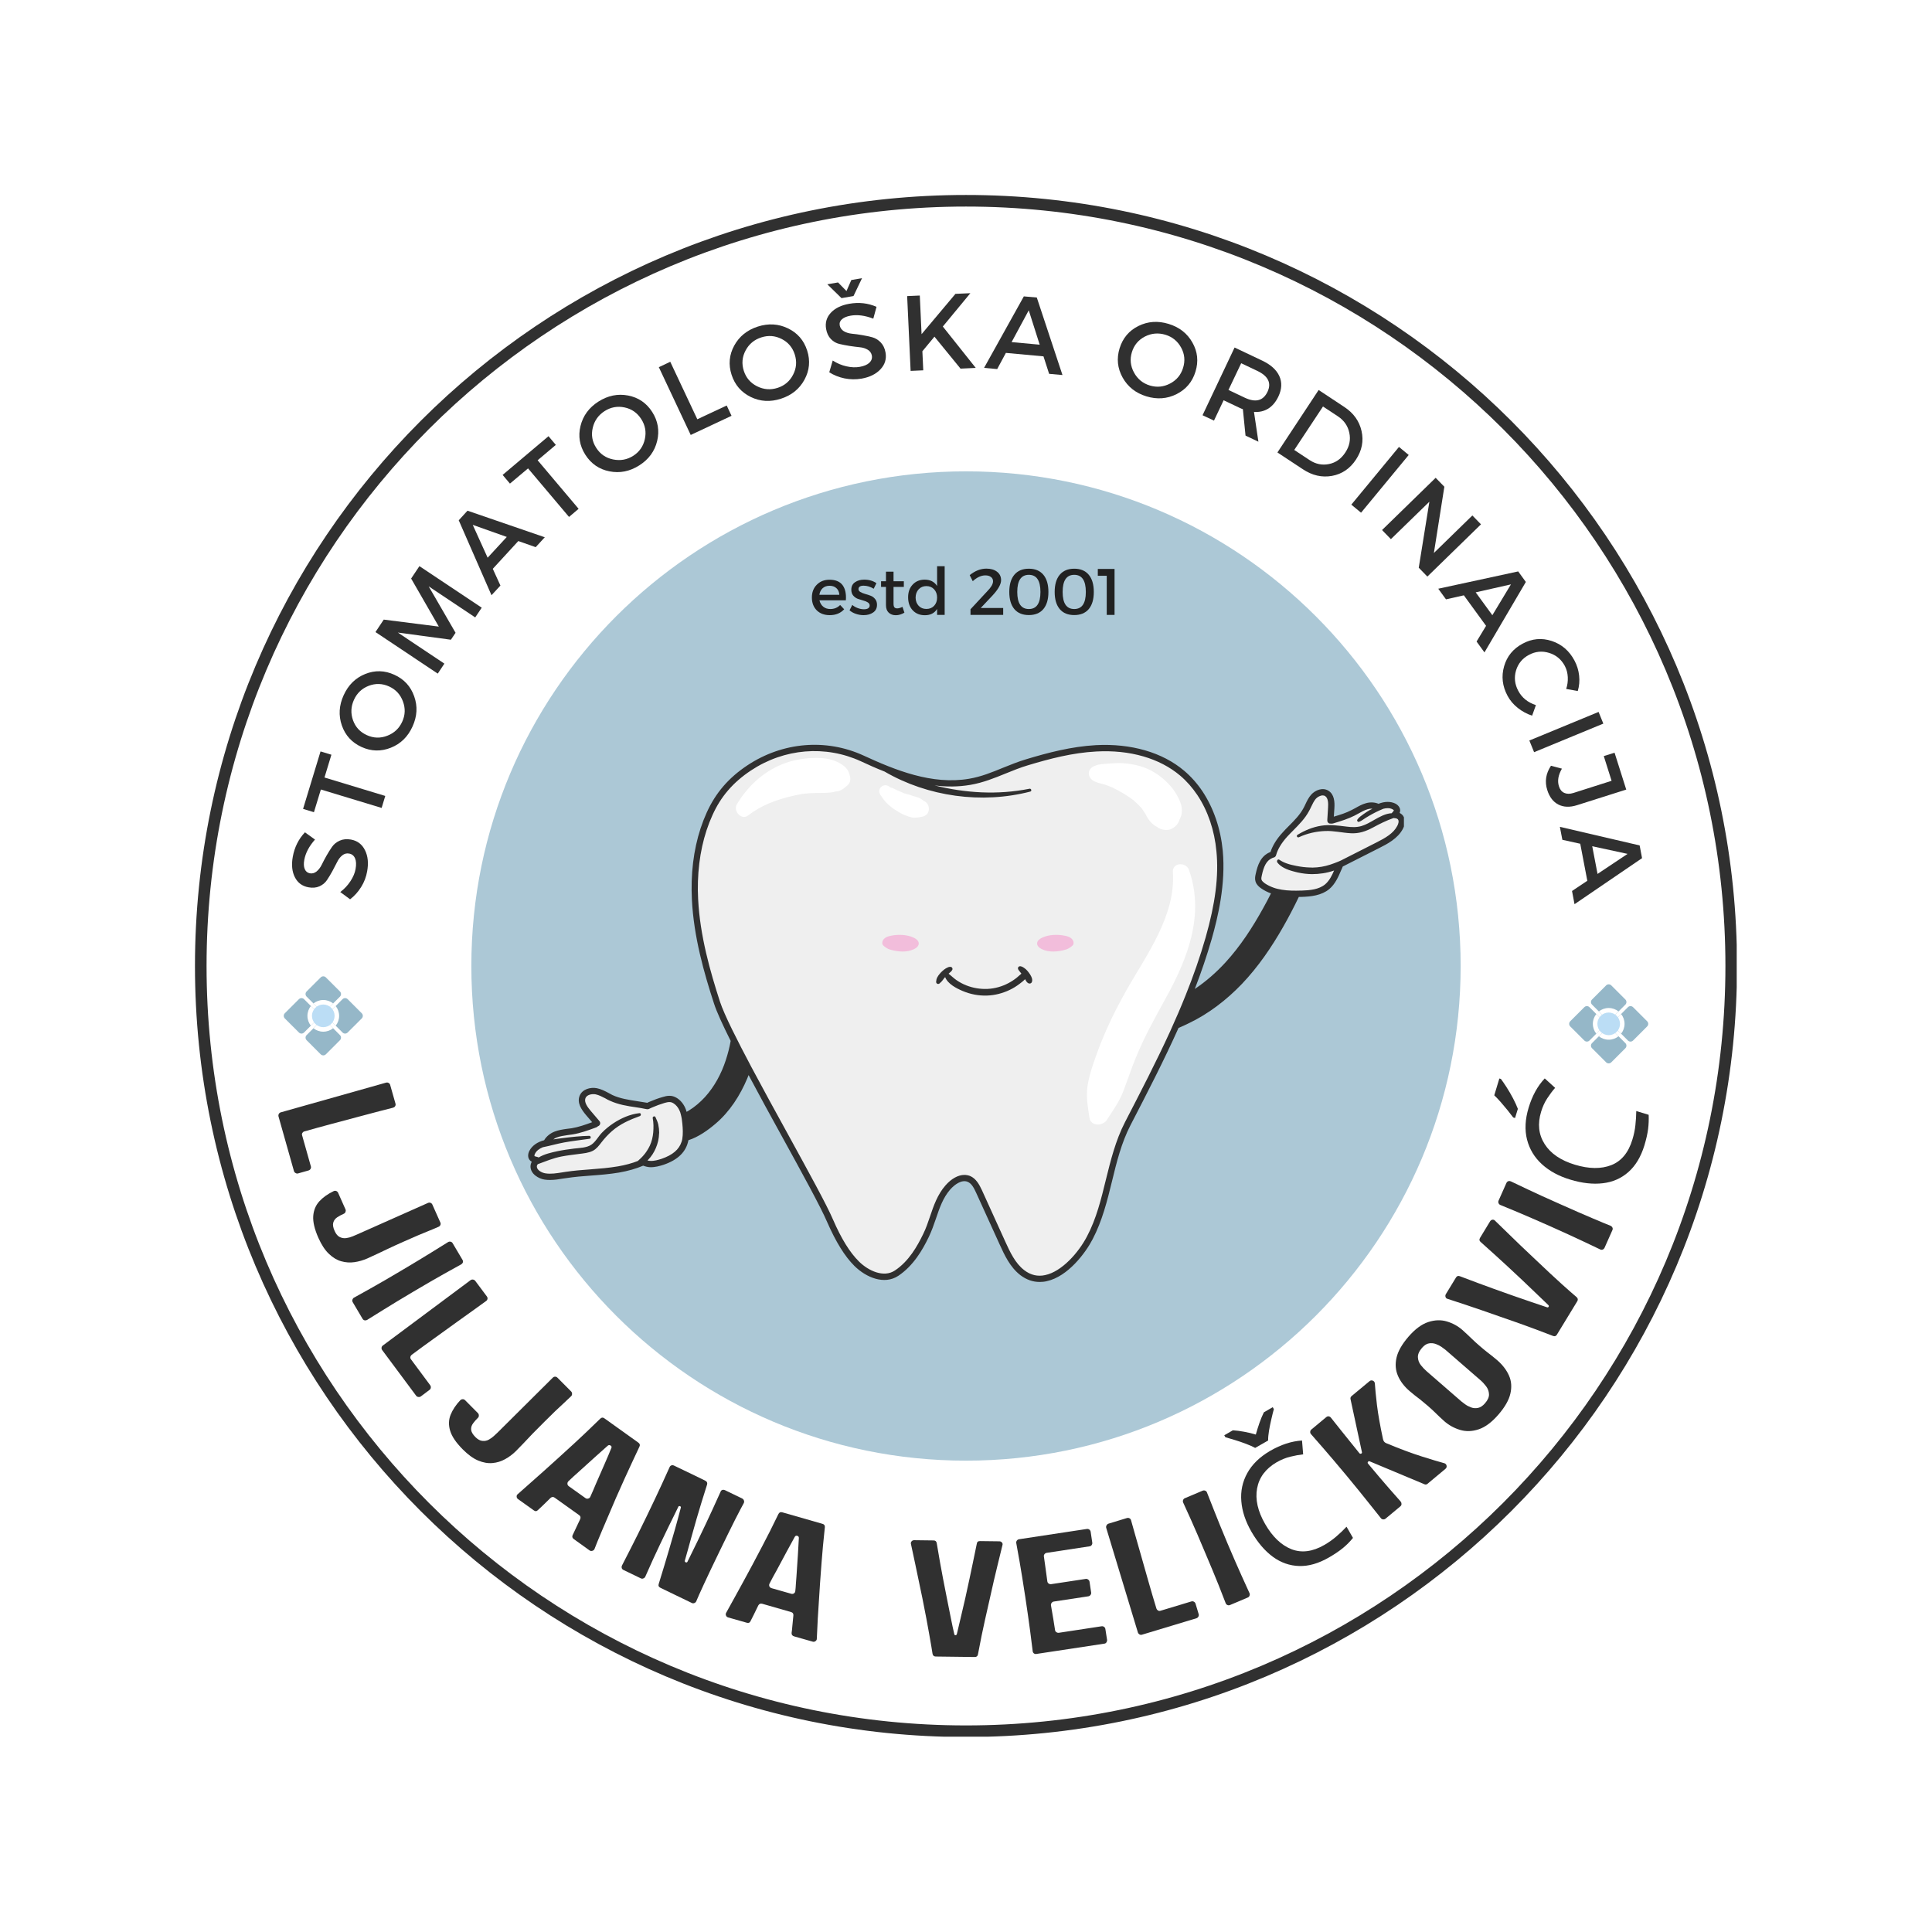 <svg xmlns="http://www.w3.org/2000/svg" xmlns:xlink="http://www.w3.org/1999/xlink" width="500" zoomAndPan="magnify" viewBox="0 0 375 375" height="500" preserveAspectRatio="xMidYMid meet" version="1.0"><defs><g/><clipPath id="f9c00d1a6e"><path d="M 37.844 37.844 L 337.094 37.844 L 337.094 337.094 L 37.844 337.094 Z M 37.844 37.844 " clip-rule="nonzero"/></clipPath><clipPath id="ac9aa6bd38"><path d="M 187.496 37.844 C 104.844 37.844 37.844 104.844 37.844 187.496 C 37.844 270.148 104.844 337.152 187.496 337.152 C 270.148 337.152 337.152 270.148 337.152 187.496 C 337.152 104.844 270.148 37.844 187.496 37.844 Z M 187.496 37.844 " clip-rule="nonzero"/></clipPath><clipPath id="5431426a70"><path d="M 91.488 91.488 L 283.512 91.488 L 283.512 283.512 L 91.488 283.512 Z M 91.488 91.488 " clip-rule="nonzero"/></clipPath><clipPath id="437af935ce"><path d="M 187.5 91.488 C 134.473 91.488 91.488 134.473 91.488 187.5 C 91.488 240.527 134.473 283.512 187.5 283.512 C 240.527 283.512 283.512 240.527 283.512 187.5 C 283.512 134.473 240.527 91.488 187.5 91.488 Z M 187.5 91.488 " clip-rule="nonzero"/></clipPath><clipPath id="f3b345b49a"><path d="M 103 145 L 272.5 145 L 272.5 249 L 103 249 Z M 103 145 " clip-rule="nonzero"/></clipPath><clipPath id="59e2d3eb6f"><path d="M 102.328 144 L 272.5 144 L 272.5 249 L 102.328 249 Z M 102.328 144 " clip-rule="nonzero"/></clipPath><clipPath id="74d652f69f"><path d="M 158.293 168.039 L 218.91 168.039 L 218.91 177.727 L 158.293 177.727 Z M 158.293 168.039 " clip-rule="nonzero"/></clipPath><clipPath id="f416fd9e6f"><path d="M 55.016 189.441 L 70.766 189.441 L 70.766 205 L 55.016 205 Z M 55.016 189.441 " clip-rule="nonzero"/></clipPath><clipPath id="b7a8e5e836"><path d="M 304.512 191 L 320 191 L 320 206.746 L 304.512 206.746 Z M 304.512 191 " clip-rule="nonzero"/></clipPath></defs><rect x="-37.5" width="450" fill="#ffffff" y="-37.5" height="450" fill-opacity="1"/><rect x="-37.5" width="450" fill="#ffffff" y="-37.5" height="450" fill-opacity="1"/><g clip-path="url(#f9c00d1a6e)"><g clip-path="url(#ac9aa6bd38)"><path stroke-linecap="butt" transform="matrix(0.75, 0, 0, 0.75, 37.843, 37.843)" fill="none" stroke-linejoin="miter" d="M 199.537 0.001 C 89.334 0.001 0.001 89.334 0.001 199.537 C 0.001 309.74 89.334 399.079 199.537 399.079 C 309.74 399.079 399.079 309.74 399.079 199.537 C 399.079 89.334 309.74 0.001 199.537 0.001 Z M 199.537 0.001 " stroke="#303030" stroke-width="6" stroke-opacity="1" stroke-miterlimit="4"/></g></g><g fill="#303030" fill-opacity="1"><g transform="translate(70.047, 175.475)"><g><path d="M -13.219 -9.172 C -12.883 -11.023 -12.098 -12.609 -10.859 -13.922 L -8.906 -12.516 C -10.051 -11.223 -10.742 -9.91 -10.984 -8.578 C -11.117 -7.867 -11.094 -7.281 -10.906 -6.812 C -10.719 -6.344 -10.383 -6.062 -9.906 -5.969 C -9.438 -5.883 -9 -6.004 -8.594 -6.328 C -8.195 -6.66 -7.863 -7.098 -7.594 -7.641 C -7.332 -8.18 -7.023 -8.766 -6.672 -9.391 C -6.316 -10.016 -5.957 -10.586 -5.594 -11.109 C -5.227 -11.629 -4.727 -12.031 -4.094 -12.312 C -3.457 -12.594 -2.734 -12.66 -1.922 -12.516 C -0.672 -12.285 0.234 -11.598 0.797 -10.453 C 1.367 -9.316 1.508 -7.953 1.219 -6.359 C 1.031 -5.266 0.641 -4.242 0.047 -3.297 C -0.547 -2.348 -1.258 -1.555 -2.094 -0.922 L -4 -2.328 C -3.195 -2.941 -2.535 -3.648 -2.016 -4.453 C -1.492 -5.254 -1.164 -6.035 -1.031 -6.797 C -0.875 -7.648 -0.906 -8.336 -1.125 -8.859 C -1.352 -9.391 -1.738 -9.703 -2.281 -9.797 C -2.77 -9.891 -3.211 -9.773 -3.609 -9.453 C -4.016 -9.129 -4.348 -8.695 -4.609 -8.156 C -4.879 -7.613 -5.188 -7.023 -5.531 -6.391 C -5.875 -5.766 -6.223 -5.188 -6.578 -4.656 C -6.93 -4.125 -7.422 -3.719 -8.047 -3.438 C -8.68 -3.164 -9.391 -3.102 -10.172 -3.25 C -11.379 -3.469 -12.258 -4.117 -12.812 -5.203 C -13.363 -6.285 -13.5 -7.609 -13.219 -9.172 Z M -13.219 -9.172 "/></g></g></g><g fill="#303030" fill-opacity="1"><g transform="translate(72.685, 161.397)"><g><path d="M -8.359 -14.906 L -9.703 -10.484 L 2.094 -6.906 L 1.391 -4.578 L -10.406 -8.156 L -11.75 -3.75 L -13.859 -4.391 L -10.469 -15.547 Z M -8.359 -14.906 "/></g></g></g><g fill="#303030" fill-opacity="1"><g transform="translate(76.49, 148.631)"><g><path d="M -10.141 -7.828 C -10.805 -9.766 -10.688 -11.723 -9.781 -13.703 C -8.883 -15.68 -7.488 -17.051 -5.594 -17.812 C -3.707 -18.57 -1.82 -18.52 0.062 -17.656 C 1.945 -16.801 3.227 -15.406 3.906 -13.469 C 4.594 -11.539 4.484 -9.586 3.578 -7.609 C 2.68 -5.629 1.281 -4.258 -0.625 -3.5 C -2.531 -2.738 -4.426 -2.785 -6.312 -3.641 C -8.195 -4.504 -9.473 -5.898 -10.141 -7.828 Z M -7.781 -12.812 C -8.383 -11.5 -8.445 -10.172 -7.969 -8.828 C -7.488 -7.492 -6.594 -6.531 -5.281 -5.938 C -3.977 -5.344 -2.656 -5.305 -1.312 -5.828 C 0.031 -6.348 0.992 -7.254 1.578 -8.547 C 2.172 -9.836 2.219 -11.148 1.719 -12.484 C 1.227 -13.828 0.332 -14.797 -0.969 -15.391 C -2.281 -15.984 -3.598 -16.023 -4.922 -15.516 C -6.242 -15.004 -7.195 -14.102 -7.781 -12.812 Z M -7.781 -12.812 "/></g></g></g><g fill="#303030" fill-opacity="1"><g transform="translate(83.909, 132.326)"><g><path d="M 9.594 -14.375 L 8.328 -12.484 L -0.703 -18.516 L 4.516 -9.5 L 3.609 -8.156 L -6.688 -9.547 L 2.344 -3.516 L 1.062 -1.578 L -11.031 -9.641 L -9.422 -12.062 L 1.266 -10.703 L -4.109 -20.031 L -2.5 -22.438 Z M 9.594 -14.375 "/></g></g></g><g fill="#303030" fill-opacity="1"><g transform="translate(95.384, 115.548)"><g><path d="M 5.219 -10.531 L 0.266 -5.141 L 1.75 -1.891 L 0.016 -0.016 L -6.344 -14.562 L -4.641 -16.422 L 10.359 -11.266 L 8.594 -9.344 Z M 2.984 -11.328 L -3.625 -13.672 L -0.734 -7.297 Z M 2.984 -11.328 "/></g></g></g><g fill="#303030" fill-opacity="1"><g transform="translate(106.792, 103.415)"><g><path d="M 1.094 -17.062 L -2.438 -14.078 L 5.516 -4.656 L 3.656 -3.078 L -4.297 -12.5 L -7.812 -9.547 L -9.234 -11.234 L -0.328 -18.75 Z M 1.094 -17.062 "/></g></g></g><g fill="#303030" fill-opacity="1"><g transform="translate(116.928, 94.769)"><g><path d="M -4.25 -12.094 C -3.758 -14.082 -2.598 -15.66 -0.766 -16.828 C 1.066 -17.992 2.984 -18.383 4.984 -18 C 6.992 -17.613 8.555 -16.547 9.672 -14.797 C 10.785 -13.047 11.102 -11.172 10.625 -9.172 C 10.145 -7.18 8.988 -5.602 7.156 -4.438 C 5.32 -3.27 3.395 -2.883 1.375 -3.281 C -0.633 -3.676 -2.195 -4.75 -3.312 -6.5 C -4.426 -8.25 -4.738 -10.113 -4.25 -12.094 Z M 0.438 -14.984 C -0.781 -14.203 -1.551 -13.117 -1.875 -11.734 C -2.207 -10.348 -1.984 -9.051 -1.203 -7.844 C -0.43 -6.633 0.656 -5.883 2.062 -5.594 C 3.477 -5.301 4.785 -5.535 5.984 -6.297 C 7.18 -7.066 7.93 -8.145 8.234 -9.531 C 8.547 -10.926 8.312 -12.227 7.531 -13.438 C 6.758 -14.645 5.68 -15.395 4.297 -15.688 C 2.922 -15.977 1.633 -15.742 0.438 -14.984 Z M 0.438 -14.984 "/></g></g></g><g fill="#303030" fill-opacity="1"><g transform="translate(132.348, 85.238)"><g><path d="M 3 -3.859 L 8.703 -6.531 L 9.641 -4.531 L 1.719 -0.812 L -4.469 -13.969 L -2.25 -15.016 Z M 3 -3.859 "/></g></g></g><g fill="#303030" fill-opacity="1"><g transform="translate(143.543, 79.862)"><g><path d="M -1.031 -12.781 C -0.051 -14.57 1.469 -15.801 3.531 -16.469 C 5.602 -17.133 7.562 -17.02 9.406 -16.125 C 11.25 -15.238 12.488 -13.805 13.125 -11.828 C 13.758 -9.859 13.586 -7.973 12.609 -6.172 C 11.629 -4.367 10.102 -3.133 8.031 -2.469 C 5.969 -1.801 4.016 -1.914 2.172 -2.812 C 0.328 -3.719 -0.91 -5.156 -1.547 -7.125 C -2.18 -9.102 -2.008 -10.988 -1.031 -12.781 Z M 4.234 -14.375 C 2.859 -13.938 1.836 -13.086 1.172 -11.828 C 0.504 -10.578 0.391 -9.266 0.828 -7.891 C 1.266 -6.523 2.129 -5.52 3.422 -4.875 C 4.711 -4.238 6.035 -4.141 7.391 -4.578 C 8.742 -5.016 9.742 -5.863 10.391 -7.125 C 11.047 -8.383 11.156 -9.695 10.719 -11.062 C 10.281 -12.438 9.426 -13.441 8.156 -14.078 C 6.895 -14.711 5.586 -14.812 4.234 -14.375 Z M 4.234 -14.375 "/></g></g></g><g fill="#303030" fill-opacity="1"><g transform="translate(160.819, 74.54)"><g><path d="M -0.234 -19.359 L 1.844 -19.719 L 3.484 -18.047 L 4.422 -20.188 L 6.5 -20.547 L 4.844 -17.078 L 2.516 -16.672 Z M 4.031 -15.578 C 5.895 -15.91 7.656 -15.711 9.312 -14.984 L 8.688 -12.688 C 7.07 -13.312 5.598 -13.504 4.266 -13.266 C 3.547 -13.141 2.992 -12.91 2.609 -12.578 C 2.234 -12.254 2.086 -11.852 2.172 -11.375 C 2.266 -10.895 2.531 -10.52 2.969 -10.25 C 3.414 -9.988 3.938 -9.828 4.531 -9.766 C 5.133 -9.711 5.789 -9.625 6.5 -9.5 C 7.207 -9.383 7.867 -9.242 8.484 -9.078 C 9.098 -8.91 9.645 -8.578 10.125 -8.078 C 10.602 -7.586 10.914 -6.938 11.062 -6.125 C 11.281 -4.875 10.953 -3.785 10.078 -2.859 C 9.211 -1.93 7.988 -1.328 6.406 -1.047 C 5.301 -0.859 4.203 -0.875 3.109 -1.094 C 2.016 -1.32 1.023 -1.719 0.141 -2.281 L 0.812 -4.562 C 1.656 -4.02 2.539 -3.645 3.469 -3.438 C 4.406 -3.227 5.258 -3.191 6.031 -3.328 C 6.875 -3.473 7.504 -3.738 7.922 -4.125 C 8.336 -4.52 8.5 -4.988 8.406 -5.531 C 8.312 -6.02 8.047 -6.395 7.609 -6.656 C 7.172 -6.926 6.648 -7.086 6.047 -7.141 C 5.453 -7.203 4.801 -7.285 4.094 -7.391 C 3.383 -7.504 2.719 -7.633 2.094 -7.781 C 1.477 -7.926 0.93 -8.242 0.453 -8.734 C -0.023 -9.234 -0.332 -9.879 -0.469 -10.672 C -0.688 -11.879 -0.383 -12.93 0.438 -13.828 C 1.27 -14.723 2.469 -15.305 4.031 -15.578 Z M 4.031 -15.578 "/></g></g></g><g fill="#303030" fill-opacity="1"><g transform="translate(174.845, 72.082)"><g><path d="M 11.594 -0.531 L 6.531 -6.734 L 4.188 -3.906 L 4.359 -0.203 L 1.906 -0.094 L 1.234 -14.609 L 3.688 -14.719 L 4.031 -7.219 L 10.609 -15.047 L 13.5 -15.172 L 8.156 -8.703 L 14.547 -0.672 Z M 11.594 -0.531 "/></g></g></g><g fill="#303030" fill-opacity="1"><g transform="translate(190.992, 71.403)"><g><path d="M 11.547 -2.234 L 4.25 -2.906 L 2.562 0.234 L 0.016 0 L 7.734 -13.875 L 10.25 -13.656 L 15.234 1.391 L 12.641 1.156 Z M 10.812 -4.5 L 8.688 -11.172 L 5.359 -5 Z M 10.812 -4.5 "/></g></g></g><g fill="#303030" fill-opacity="1"><g transform="translate(207.735, 73.266)"><g/></g></g><g fill="#303030" fill-opacity="1"><g transform="translate(214.512, 74.352)"><g><path d="M 6.453 -11.078 C 8.285 -11.984 10.238 -12.117 12.312 -11.484 C 14.395 -10.848 15.938 -9.641 16.938 -7.859 C 17.945 -6.086 18.145 -4.207 17.531 -2.219 C 16.926 -0.238 15.707 1.211 13.875 2.141 C 12.039 3.066 10.082 3.211 8 2.578 C 5.926 1.941 4.391 0.727 3.391 -1.062 C 2.391 -2.863 2.191 -4.754 2.797 -6.734 C 3.41 -8.723 4.629 -10.172 6.453 -11.078 Z M 11.703 -9.375 C 10.316 -9.789 8.988 -9.676 7.719 -9.031 C 6.457 -8.383 5.613 -7.375 5.188 -6 C 4.77 -4.633 4.906 -3.316 5.594 -2.047 C 6.281 -0.785 7.301 0.051 8.656 0.469 C 10.02 0.883 11.332 0.758 12.594 0.094 C 13.863 -0.57 14.707 -1.586 15.125 -2.953 C 15.551 -4.328 15.426 -5.633 14.75 -6.875 C 14.07 -8.125 13.055 -8.957 11.703 -9.375 Z M 11.703 -9.375 "/></g></g></g><g fill="#303030" fill-opacity="1"><g transform="translate(231.694, 79.783)"><g><path d="M 10.062 4.766 L 9.547 -0.359 C 9.41 -0.398 9.207 -0.484 8.938 -0.609 L 5.812 -2.094 L 3.938 1.859 L 1.719 0.812 L 7.938 -12.328 L 13.281 -9.797 C 14.957 -9.004 16.07 -8 16.625 -6.781 C 17.176 -5.562 17.113 -4.238 16.438 -2.812 C 15.938 -1.758 15.281 -0.977 14.469 -0.469 C 13.656 0.031 12.734 0.242 11.703 0.172 L 12.562 5.953 Z M 6.75 -4.094 L 9.875 -2.609 C 12 -1.598 13.484 -1.973 14.328 -3.734 C 15.129 -5.43 14.469 -6.785 12.344 -7.797 L 9.219 -9.281 Z M 6.75 -4.094 "/></g></g></g><g fill="#303030" fill-opacity="1"><g transform="translate(246.354, 86.775)"><g><path d="M 9.594 -11.078 L 14.578 -7.781 C 16.379 -6.594 17.492 -5.035 17.922 -3.109 C 18.359 -1.18 18 0.66 16.844 2.422 C 15.688 4.18 14.133 5.238 12.188 5.594 C 10.238 5.945 8.348 5.516 6.516 4.297 L 1.594 1.047 Z M 10.438 -7.875 L 4.859 0.562 L 7.844 2.531 C 9.031 3.312 10.281 3.566 11.594 3.297 C 12.906 3.035 13.961 2.289 14.766 1.062 C 15.578 -0.156 15.836 -1.43 15.547 -2.766 C 15.266 -4.109 14.523 -5.176 13.328 -5.969 Z M 10.438 -7.875 "/></g></g></g><g fill="#303030" fill-opacity="1"><g transform="translate(260.821, 96.733)"><g><path d="M 3.359 2.781 L 1.469 1.219 L 10.719 -9.984 L 12.609 -8.422 Z M 3.359 2.781 "/></g></g></g><g fill="#303030" fill-opacity="1"><g transform="translate(266.926, 101.522)"><g><path d="M 10.125 10.391 L 8.453 8.672 L 10.516 -4.141 L 3.047 3.125 L 1.328 1.359 L 11.734 -8.781 L 13.422 -7.047 L 11.391 5.812 L 18.859 -1.469 L 20.531 0.25 Z M 10.125 10.391 "/></g></g></g><g fill="#303030" fill-opacity="1"><g transform="translate(279.149, 114.255)"><g><path d="M 9.297 7.219 L 4.984 1.297 L 1.516 2.078 L 0.016 0.016 L 15.531 -3.344 L 17.016 -1.297 L 8.984 12.375 L 7.453 10.266 Z M 10.516 5.156 L 14.125 -0.828 L 7.281 0.719 Z M 10.516 5.156 "/></g></g></g><g fill="#303030" fill-opacity="1"><g transform="translate(288.806, 127.738)"><g><path d="M 16.797 0.469 C 17.285 1.375 17.586 2.348 17.703 3.391 C 17.816 4.43 17.727 5.43 17.438 6.391 L 15.188 5.984 C 15.438 5.254 15.539 4.488 15.5 3.688 C 15.457 2.883 15.266 2.16 14.922 1.516 C 14.234 0.234 13.211 -0.609 11.859 -1.016 C 10.516 -1.43 9.211 -1.301 7.953 -0.625 C 6.691 0.051 5.859 1.062 5.453 2.406 C 5.055 3.758 5.203 5.078 5.891 6.359 C 6.598 7.691 7.738 8.613 9.312 9.125 L 8.578 11.172 C 7.578 10.848 6.648 10.348 5.797 9.672 C 4.953 9.004 4.289 8.223 3.812 7.328 C 2.801 5.453 2.578 3.535 3.141 1.578 C 3.703 -0.367 4.906 -1.832 6.75 -2.812 C 8.562 -3.789 10.438 -3.961 12.375 -3.328 C 14.312 -2.691 15.785 -1.426 16.797 0.469 Z M 16.797 0.469 "/></g></g></g><g fill="#303030" fill-opacity="1"><g transform="translate(296.112, 141.967)"><g><path d="M 1.656 4.031 L 0.734 1.766 L 14.172 -3.781 L 15.094 -1.516 Z M 1.656 4.031 "/></g></g></g><g fill="#303030" fill-opacity="1"><g transform="translate(299.152, 149.288)"><g><path d="M 16.5 3.969 L 6.938 7 C 5.551 7.438 4.348 7.395 3.328 6.875 C 2.316 6.352 1.598 5.414 1.172 4.062 C 0.648 2.426 0.891 0.852 1.891 -0.656 L 4.016 -0.094 C 3.297 1.156 3.102 2.297 3.438 3.328 C 3.633 3.961 3.977 4.391 4.469 4.609 C 4.957 4.836 5.551 4.844 6.25 4.625 L 13.656 2.266 L 12.141 -2.531 L 14.234 -3.188 Z M 16.5 3.969 "/></g></g></g><g fill="#303030" fill-opacity="1"><g transform="translate(302.77, 160.473)"><g><path d="M 5.328 10.484 L 3.953 3.297 L 0.484 2.531 L 0 0.016 L 15.484 3.625 L 15.953 6.094 L 2.844 15.031 L 2.359 12.469 Z M 7.312 9.156 L 13.141 5.266 L 6.281 3.781 Z M 7.312 9.156 "/></g></g></g><g clip-path="url(#5431426a70)"><g clip-path="url(#437af935ce)"><path fill="#acc8d6" d="M 91.488 91.488 L 283.512 91.488 L 283.512 283.512 L 91.488 283.512 Z M 91.488 91.488 " fill-opacity="1" fill-rule="nonzero"/></g></g><g clip-path="url(#f3b345b49a)"><path fill="#efefef" d="M 236.719 165.188 C 237.27 170.895 236.164 176.629 234.59 182.141 C 230.98 194.734 224.918 206.469 218.906 218.105 C 216.145 223.434 215.445 229.367 213.672 234.988 C 213.121 236.809 212.438 238.582 211.527 240.285 C 209.332 244.445 203.531 250.93 198.43 247.016 C 196.578 245.602 195.535 243.391 194.578 241.277 C 193.066 237.945 191.555 234.613 190.043 231.301 C 189.59 230.309 189.051 229.254 188.062 228.828 C 187.117 228.422 186.094 228.75 185.219 229.383 C 184.746 229.691 184.324 230.098 183.965 230.504 C 182.797 231.852 182.113 233.445 181.512 235.086 C 180.941 236.648 180.473 238.289 179.723 239.816 C 178.375 242.629 176.652 245.375 174.02 247.129 C 171.516 248.785 168.234 247.211 166.285 245.277 C 164.074 243.082 162.367 239.832 161.133 236.973 C 158.223 230.145 141.535 201.902 139.16 194.59 C 137.047 188.086 135.227 181.406 134.902 174.582 C 134.84 173.414 134.84 172.227 134.871 171.055 C 134.918 169.445 135.066 167.82 135.324 166.215 C 135.766 163.387 136.543 160.59 137.73 157.973 C 139.453 154.156 141.906 151.375 145.418 149.051 C 151.965 144.711 160.207 143.918 167.375 147.215 C 173.84 150.191 180.977 152.984 188.223 151.75 C 192.172 151.066 195.555 149.102 199.34 147.965 C 203.711 146.648 208.18 145.492 212.762 145.25 C 218.695 144.926 224.934 146.242 229.453 150.074 C 230.801 151.215 231.941 152.531 232.914 153.977 C 235.094 157.258 236.344 161.223 236.719 165.188 Z M 271.836 158.703 C 271.559 158.328 271.105 158.203 270.629 158.188 C 270.699 158.109 270.77 158.027 270.84 157.945 C 270.984 157.773 271.137 157.586 271.16 157.359 C 271.195 156.996 270.883 156.695 270.559 156.527 C 269.629 156.055 268.488 156.246 267.547 156.695 C 266.887 156.301 266.008 156.285 265.297 156.484 C 264.34 156.754 263.508 157.328 262.625 157.777 C 261.383 158.414 260.039 158.805 258.699 159.211 C 258.359 159.363 258.297 159.242 258.238 159.25 C 258.289 158.445 258.34 157.641 258.391 156.836 C 258.453 155.797 258.418 154.547 257.535 153.996 C 256.723 153.488 255.605 153.918 254.965 154.633 C 254.324 155.352 254.008 156.289 253.555 157.137 C 252.543 159.012 250.852 160.406 249.41 161.977 C 248.387 163.094 247.488 164.418 247.086 165.848 C 246.961 165.887 246.836 165.926 246.715 165.977 C 245.164 166.621 244.652 168.262 244.316 169.781 C 244.23 170.168 244.168 170.578 244.293 170.957 C 244.43 171.371 244.781 171.684 245.141 171.938 C 246.188 172.672 247.434 173.09 248.695 173.297 C 249.957 173.504 251.242 173.508 252.52 173.473 C 254.312 173.426 256.234 173.25 257.609 172.102 C 258.648 171.234 259.215 169.934 259.742 168.684 C 259.867 168.391 260.055 168.07 260.117 167.762 C 260.195 167.727 260.273 167.695 260.348 167.656 C 261.133 167.258 261.918 166.863 262.699 166.465 C 264.266 165.672 265.832 164.875 267.398 164.082 C 269.094 163.223 270.891 162.262 271.766 160.574 C 272.066 159.992 272.223 159.234 271.836 158.703 Z M 132.43 215.27 C 132.133 214.613 131.672 214.008 131.055 213.629 C 130.309 213.168 129.629 213.258 128.816 213.5 C 127.969 213.758 127.133 214.059 126.32 214.406 C 126.105 214.496 125.898 214.598 125.688 214.695 C 125.602 214.68 125.512 214.656 125.426 214.641 C 123.133 214.203 120.734 214.078 118.621 213.094 C 117.668 212.648 116.773 212.031 115.746 211.816 C 114.715 211.605 113.453 211.961 113.07 212.938 C 112.656 214 113.438 215.121 114.176 215.988 C 114.746 216.664 115.316 217.34 115.887 218.012 C 115.832 218.047 115.77 218.07 115.715 218.105 C 115.637 218.152 115.574 218.219 115.496 218.266 C 114.043 218.789 112.594 219.328 111.07 219.586 C 110 219.77 108.895 219.809 107.879 220.199 C 107.121 220.488 106.359 221.078 106.039 221.855 C 104.914 222.074 103.793 222.656 103.285 223.676 C 103.109 224.035 103.031 224.508 103.297 224.801 C 103.465 224.984 103.723 225.051 103.965 225.105 C 104.078 225.133 104.191 225.156 104.305 225.184 C 103.895 225.508 103.582 225.914 103.586 226.422 C 103.594 227.504 104.863 228.215 105.781 228.355 C 107.125 228.555 108.484 228.266 109.809 228.066 C 113.207 227.547 116.672 227.574 120.059 226.992 C 121.699 226.707 123.332 226.266 124.855 225.582 C 125.277 225.801 125.754 225.926 126.227 225.945 C 127.039 225.977 127.836 225.762 128.602 225.504 C 130.738 224.777 132.562 223.57 133.016 221.223 C 133.215 220.176 133.152 219.098 133.047 218.035 C 132.953 217.094 132.824 216.137 132.43 215.27 Z M 132.43 215.27 " fill-opacity="1" fill-rule="nonzero"/></g><path fill="#ffffff" d="M 220.023 155.332 C 219.855 155.188 219.508 154.996 220.023 155.332 Z M 220.023 155.332 " fill-opacity="1" fill-rule="nonzero"/><path fill="#ffffff" d="M 212.051 151.43 C 211.145 150.781 211.059 149.508 212.051 148.879 C 213.012 148.266 214.23 148.293 215.324 148.203 C 216.238 148.129 217.125 148.078 218.043 148.145 C 220.254 148.301 222.352 148.836 224.242 150.035 C 225.965 151.133 227.547 152.668 228.52 154.48 C 228.82 155.039 229.105 155.637 229.266 156.242 C 229.434 156.867 229.449 157.652 229.281 158.277 C 229.18 158.648 228.957 158.988 228.859 159.355 L 228.957 159.055 C 228.824 159.531 228.586 159.941 228.238 160.289 C 227.902 160.602 227.461 160.918 227.004 161.023 C 226.18 161.211 225.281 161.039 224.605 160.527 C 223.73 160.059 223.055 159.363 222.566 158.426 C 222.297 157.902 221.969 157.422 221.637 156.941 C 221.559 156.852 221.484 156.762 221.402 156.672 C 221.176 156.422 220.934 156.188 220.691 155.949 C 220.477 155.738 220.258 155.531 220.027 155.336 C 220.023 155.332 220.023 155.332 220.023 155.332 C 220.066 155.359 220.102 155.383 220.156 155.418 C 220.043 155.348 219.938 155.258 219.828 155.18 C 218.625 154.324 217.375 153.551 216.043 152.918 C 215.977 152.883 215.961 152.879 215.938 152.863 C 215.93 152.863 215.926 152.863 215.875 152.844 C 215.574 152.73 215.281 152.598 214.98 152.473 C 215.211 152.566 214.961 152.461 214.871 152.43 C 214.684 152.363 214.492 152.305 214.301 152.25 C 213.543 152.035 212.703 151.895 212.051 151.43 Z M 230.781 168.852 C 230.223 167.262 227.523 167.371 227.652 169.273 C 228.234 177.82 222.453 185.41 218.496 192.469 C 216.402 196.207 214.512 200.078 213.043 204.105 C 212.289 206.18 211.508 208.328 211.133 210.508 C 210.738 212.793 211.141 214.723 211.465 216.973 C 211.711 218.648 214.051 218.594 214.816 217.41 C 216.074 215.457 217.254 213.871 218.094 211.656 C 218.883 209.562 219.586 207.449 220.43 205.375 C 222.098 201.277 224.219 197.469 226.352 193.605 C 230.574 185.941 233.832 177.508 230.781 168.852 Z M 164.598 149.586 C 164.395 149.234 164.152 148.973 163.844 148.711 C 163.426 148.355 162.953 148.086 162.453 147.859 C 161.188 147.277 159.801 147.105 158.414 147.109 C 156.199 147.121 153.895 147.504 151.832 148.336 C 148.078 149.848 145.102 152.656 143.027 156.105 C 142.258 157.379 143.891 159.289 145.203 158.281 C 147.828 156.277 150.52 155.293 153.695 154.52 C 154.137 154.414 154.582 154.324 155.027 154.234 C 155.25 154.188 155.484 154.16 155.707 154.105 C 155.746 154.098 155.762 154.094 155.789 154.086 C 155.805 154.086 155.812 154.086 155.84 154.082 C 156.75 153.988 157.672 153.918 158.59 153.914 C 159.688 153.91 160.754 153.93 161.84 153.734 C 162.023 153.719 162.051 153.707 161.926 153.699 C 161.719 153.68 161.824 153.656 162.234 153.637 C 162.613 153.586 162.891 153.52 163.242 153.359 C 163.766 153.121 164.094 152.758 164.516 152.406 C 165.207 151.832 165.117 150.863 164.809 150.145 C 165 150.59 164.723 149.797 164.598 149.586 Z M 178.238 158.66 C 178.176 158.668 178.125 158.668 178.066 158.676 C 177.945 158.688 177.82 158.738 177.711 158.73 C 177.887 158.707 178.062 158.684 178.238 158.66 Z M 179.121 155.344 C 179.047 155.281 178.988 155.203 178.906 155.148 C 178.738 155.023 178.555 154.938 178.348 154.887 C 178.781 155.039 178.715 155 178.137 154.773 C 177.848 154.664 177.543 154.598 177.246 154.508 C 176.949 154.418 176.664 154.297 176.367 154.211 C 176.07 154.129 175.77 154.082 175.48 153.973 C 175.441 153.957 175.402 153.941 175.363 153.926 C 175.23 153.863 175.094 153.801 174.961 153.738 C 174.719 153.625 174.477 153.523 174.227 153.43 C 174.207 153.422 174.215 153.426 174.203 153.418 C 174.168 153.406 174.133 153.391 174.098 153.375 C 173.75 153.215 173.387 152.98 173.012 152.895 C 172.957 152.875 172.945 152.875 172.934 152.871 C 172.898 152.855 172.859 152.836 172.82 152.82 C 172.691 152.746 172.562 152.656 172.438 152.574 C 171.941 152.246 171.246 152.438 170.902 152.879 C 170.512 153.387 170.621 153.969 170.996 154.445 C 171.016 154.473 171.168 154.672 171.191 154.699 C 171.258 154.801 171.324 154.906 171.391 155.008 C 171.602 155.34 171.867 155.625 172.145 155.906 C 172.633 156.395 173.168 156.816 173.75 157.188 C 174.371 157.582 174.938 157.945 175.621 158.219 C 175.91 158.336 176.203 158.441 176.496 158.535 C 176.645 158.582 176.793 158.625 176.945 158.656 C 177.355 158.742 177.68 158.723 178.066 158.676 C 178.254 158.656 178.441 158.656 178.625 158.59 C 178.938 158.551 179.242 158.48 179.535 158.324 C 180.461 157.82 180.531 156.555 179.855 155.836 C 179.637 155.602 179.391 155.473 179.121 155.344 Z M 179.121 155.344 " fill-opacity="1" fill-rule="nonzero"/><path fill="#f2bddb" d="M 206.754 181.637 C 207.211 181.73 207.68 181.879 208.016 182.207 C 208.387 182.566 208.559 183.203 208.141 183.562 C 207.758 183.887 207.391 184.16 206.898 184.305 C 205.363 184.754 203.648 184.918 202.207 184.223 C 201.75 184.004 201.289 183.617 201.301 183.109 C 201.312 182.602 201.793 182.238 202.246 182.02 C 203.574 181.371 205.336 181.336 206.754 181.637 Z M 172.875 181.637 C 172.418 181.73 171.949 181.879 171.613 182.207 C 171.246 182.566 171.07 183.203 171.488 183.562 C 171.871 183.887 172.242 184.16 172.73 184.305 C 174.266 184.754 175.984 184.918 177.422 184.223 C 177.879 184.004 178.34 183.617 178.328 183.109 C 178.316 182.602 177.84 182.238 177.383 182.02 C 176.059 181.371 174.297 181.336 172.875 181.637 Z M 172.875 181.637 " fill-opacity="1" fill-rule="nonzero"/><g clip-path="url(#59e2d3eb6f)"><path fill="#303030" d="M 272.332 158.34 C 272.164 158.113 271.934 157.926 271.672 157.793 C 271.707 157.68 271.746 157.566 271.766 157.414 C 271.82 156.848 271.461 156.301 270.84 155.977 C 269.914 155.523 268.742 155.543 267.566 156.016 C 266.867 155.715 265.98 155.656 265.129 155.902 C 264.371 156.109 263.711 156.488 263.07 156.848 C 262.84 156.98 262.598 157.113 262.352 157.227 C 261.273 157.793 260.117 158.152 258.891 158.512 L 259.004 156.867 C 259.078 155.676 259.004 154.199 257.852 153.48 C 256.734 152.781 255.297 153.352 254.504 154.238 C 254.012 154.785 253.691 155.449 253.387 156.09 C 253.273 156.355 253.145 156.602 253.012 156.848 C 252.312 158.152 251.27 159.211 250.156 160.328 C 249.758 160.723 249.344 161.141 248.965 161.574 C 247.812 162.82 247.016 164.109 246.602 165.375 C 246.562 165.395 246.523 165.395 246.488 165.414 C 244.711 166.148 244.105 167.891 243.727 169.648 C 243.613 170.121 243.539 170.629 243.707 171.141 C 243.918 171.766 244.426 172.18 244.785 172.426 C 245.352 172.824 245.977 173.145 246.695 173.41 C 246.203 174.395 245.695 175.355 245.164 176.301 C 243.102 180.027 240.777 183.617 237.887 186.777 C 236.09 188.742 234.105 190.48 231.91 191.957 C 233.141 188.781 234.234 185.566 235.18 182.297 C 236.391 178.043 237.941 171.613 237.336 165.129 C 236.922 160.836 235.559 156.867 233.422 153.633 C 232.402 152.102 231.191 150.742 229.852 149.605 C 225.633 146.031 219.547 144.273 212.719 144.633 C 207.938 144.898 203.363 146.109 199.164 147.375 C 197.633 147.828 196.16 148.434 194.742 149 C 192.527 149.91 190.449 150.758 188.105 151.156 C 180.883 152.387 173.754 149.473 167.629 146.656 C 160.352 143.312 151.918 144.012 145.074 148.547 C 141.426 150.969 138.91 153.879 137.172 157.719 C 135.395 161.648 134.41 166.129 134.258 171.047 C 134.223 172.199 134.238 173.41 134.297 174.602 C 134.656 181.859 136.66 188.875 138.59 194.793 C 139.098 196.379 140.27 198.934 141.82 202.035 L 141.82 202.055 C 141.594 203.32 141.273 204.566 140.875 205.777 C 140.027 208.387 138.684 210.902 136.832 212.941 C 135.902 213.945 134.883 214.832 133.711 215.551 C 133.559 215.645 133.41 215.742 133.258 215.797 C 133.199 215.531 133.105 215.27 132.992 215.023 C 132.613 214.191 132.047 213.527 131.367 213.113 C 130.363 212.488 129.438 212.68 128.645 212.926 C 127.773 213.168 126.906 213.492 126.074 213.852 C 125.922 213.906 125.77 213.984 125.637 214.059 L 125.543 214.039 C 124.918 213.926 124.297 213.832 123.672 213.738 C 121.969 213.473 120.344 213.227 118.871 212.547 C 118.605 212.414 118.32 212.262 118.055 212.109 C 117.375 211.75 116.676 211.391 115.863 211.223 C 114.617 210.977 113.008 211.391 112.496 212.715 C 111.969 214.078 112.875 215.383 113.707 216.383 L 114.938 217.82 C 113.594 218.312 112.309 218.766 110.965 218.992 C 110.664 219.031 110.363 219.07 110.059 219.105 C 109.266 219.219 108.453 219.332 107.656 219.637 C 106.77 219.977 106.031 220.602 105.617 221.32 C 104.273 221.66 103.234 222.414 102.742 223.398 C 102.402 224.078 102.441 224.777 102.855 225.215 C 102.969 225.344 103.082 225.422 103.215 225.496 C 103.062 225.781 102.969 226.102 102.969 226.422 C 102.988 227.898 104.574 228.785 105.691 228.957 C 106.051 229.012 106.391 229.031 106.75 229.031 C 107.621 229.031 108.488 228.898 109.34 228.75 L 109.906 228.672 C 111.477 228.426 113.121 228.293 114.691 228.18 C 116.488 228.051 118.34 227.898 120.156 227.594 C 121.895 227.293 123.465 226.84 124.844 226.254 C 125.277 226.422 125.73 226.535 126.203 226.555 C 127.133 226.574 128.039 226.328 128.797 226.082 C 131.613 225.117 133.18 223.566 133.617 221.336 L 133.617 221.316 C 135.562 220.695 137.434 219.352 138.852 218.141 C 141.633 215.797 143.656 212.621 145.055 209.293 C 145.129 209.086 145.227 208.879 145.301 208.672 C 147.344 212.527 149.629 216.688 151.805 220.637 C 155.699 227.707 159.367 234.402 160.559 237.219 C 162.242 241.055 163.961 243.855 165.852 245.727 C 168.141 247.977 171.637 249.434 174.359 247.637 C 177.309 245.668 179.086 242.57 180.277 240.094 C 180.844 238.902 181.281 237.672 181.676 236.5 C 182.375 234.438 183.039 232.492 184.418 230.902 C 185.324 229.863 186.707 228.918 187.82 229.391 C 188.598 229.711 189.051 230.602 189.484 231.547 L 194.023 241.527 C 194.969 243.609 196.047 245.953 198.051 247.504 C 199.223 248.391 200.469 248.828 201.793 248.828 C 202.246 248.828 202.699 248.789 203.172 248.676 C 207.312 247.77 210.715 243.156 212.059 240.566 C 213.949 236.973 214.914 233.059 215.84 229.277 C 216.73 225.609 217.656 221.828 219.434 218.387 C 222.629 212.223 225.859 205.965 228.754 199.52 C 229.395 199.254 230 198.973 230.586 198.688 C 234.52 196.836 238.074 194.094 241.062 190.973 C 244.219 187.664 246.828 183.828 249.078 179.875 C 250.156 177.984 251.156 176.055 252.102 174.09 L 252.539 174.09 C 254.504 174.035 256.508 173.805 258 172.578 C 259.172 171.594 259.777 170.176 260.309 168.93 L 260.422 168.684 C 260.477 168.531 260.574 168.363 260.629 168.191 L 267.68 164.617 C 269.215 163.844 271.312 162.785 272.312 160.855 C 272.559 160.383 272.672 159.91 272.672 159.477 C 272.672 159.059 272.559 158.664 272.332 158.34 Z M 128.398 224.93 C 127.754 225.137 127 225.363 126.262 225.328 C 126.074 225.328 125.863 225.289 125.676 225.25 C 125.715 225.215 125.75 225.176 125.789 225.137 C 126.434 224.477 126.941 223.684 127.301 222.832 C 127.68 221.941 127.906 220.996 127.926 220.031 C 127.945 219.977 127.945 219.918 127.945 219.863 C 127.945 219.332 127.887 218.805 127.773 218.293 L 127.773 218.273 C 127.66 217.746 127.434 217.309 127.227 216.836 C 127.074 216.516 126.621 216.742 126.695 217.047 C 126.867 217.914 126.867 218.898 126.793 219.785 C 126.715 220.656 126.508 221.582 126.129 222.379 C 125.789 223.078 125.375 223.738 124.863 224.305 C 124.543 224.684 124.164 225.004 123.805 225.344 C 122.652 225.801 121.363 226.141 119.965 226.387 C 118.188 226.688 116.375 226.84 114.598 226.973 C 113.008 227.086 111.344 227.219 109.719 227.465 L 109.133 227.559 C 108.055 227.727 106.922 227.918 105.879 227.746 C 105.18 227.652 104.199 227.121 104.199 226.422 C 104.199 226.348 104.199 226.195 104.387 225.969 L 104.387 225.965 C 105.906 225.414 107.344 224.797 108.961 224.48 C 110.102 224.258 111.254 224.133 112.406 223.977 C 113.297 223.859 114.262 223.789 115.074 223.367 C 115.77 223.008 116.23 222.395 116.699 221.785 C 117.32 220.977 118.008 220.223 118.777 219.551 C 120.383 218.148 122.211 217.352 124.191 216.633 C 124.473 216.531 124.461 216.023 124.113 216.062 C 122.312 216.258 120.527 217.043 119.031 218.043 C 118.238 218.574 117.484 219.18 116.824 219.867 C 116.137 220.582 115.625 221.594 114.812 222.164 C 113.895 222.809 112.473 222.805 111.398 222.941 C 110.32 223.078 109.246 223.223 108.184 223.449 C 107.023 223.699 105.629 224.008 104.547 224.672 C 104.543 224.668 104.543 224.668 104.539 224.664 C 104.48 224.609 104.387 224.59 104.312 224.57 L 104.102 224.512 C 104.008 224.496 103.801 224.438 103.746 224.398 C 103.727 224.363 103.707 224.191 103.84 223.945 C 104.102 223.398 104.652 222.965 105.352 222.68 C 105.355 222.68 105.359 222.676 105.363 222.676 C 106.754 222.406 108.117 222 109.512 221.746 C 111.152 221.449 112.805 221.273 114.453 221.031 C 114.777 220.984 114.695 220.461 114.375 220.465 C 112.668 220.488 110.945 220.691 109.25 220.902 C 108.648 220.973 108.02 221.047 107.402 221.156 C 107.406 221.156 107.406 221.152 107.41 221.148 C 107.621 220.977 107.848 220.863 108.094 220.77 C 108.754 220.523 109.473 220.43 110.23 220.316 C 110.531 220.277 110.852 220.242 111.176 220.184 C 112.668 219.938 114.086 219.426 115.465 218.918 L 115.824 218.785 C 115.844 218.766 116.051 218.613 116.07 218.598 C 116.09 218.598 116.184 218.539 116.203 218.539 C 116.355 218.445 116.469 218.273 116.488 218.105 C 116.523 217.934 116.469 217.746 116.355 217.613 L 114.633 215.59 C 114.012 214.852 113.348 213.926 113.633 213.168 C 113.84 212.621 114.52 212.375 115.164 212.375 C 115.316 212.375 115.465 212.375 115.617 212.414 C 116.262 212.547 116.848 212.867 117.488 213.188 C 117.773 213.359 118.055 213.512 118.359 213.641 C 120.004 214.398 121.762 214.684 123.484 214.93 C 124.105 215.023 124.711 215.117 125.41 215.27 C 125.43 215.27 125.562 215.289 125.562 215.289 C 125.695 215.324 125.828 215.305 125.941 215.25 L 126.562 214.965 C 127.34 214.625 128.172 214.324 128.984 214.078 C 129.723 213.871 130.195 213.812 130.723 214.152 C 131.195 214.438 131.613 214.93 131.875 215.516 C 131.992 215.762 132.086 216.023 132.141 216.289 C 132.312 216.895 132.387 217.535 132.445 218.105 C 132.539 219.086 132.594 220.129 132.426 221.109 C 132.387 221.281 132.348 221.469 132.293 221.621 C 131.801 223.133 130.555 224.191 128.398 224.93 Z M 227.145 200.145 C 224.387 206.176 221.344 212.035 218.355 217.82 C 216.52 221.395 215.574 225.25 214.648 228.996 C 213.742 232.699 212.816 236.539 210.98 239.996 C 209.355 243.117 206.121 246.785 202.91 247.484 C 201.434 247.824 200.055 247.504 198.805 246.539 C 197.027 245.18 196.027 242.965 195.137 241.02 L 190.602 231.035 C 190.07 229.902 189.465 228.766 188.293 228.258 C 187.953 228.125 187.574 228.051 187.18 228.051 C 185.988 228.051 184.664 228.766 183.512 230.09 C 181.961 231.867 181.223 234.023 180.523 236.102 C 180.125 237.258 179.73 238.449 179.18 239.543 C 178.047 241.887 176.402 244.82 173.68 246.613 C 171.543 248.031 168.574 246.691 166.723 244.855 C 164.945 243.098 163.301 240.434 161.691 236.727 C 160.465 233.852 156.945 227.465 152.883 220.051 C 150.52 215.762 148.043 211.242 145.848 207.121 C 144.449 204.473 143.164 201.996 142.125 199.879 C 140.988 197.57 140.156 195.664 139.742 194.414 C 137.852 188.574 135.867 181.652 135.508 174.543 C 135.449 173.371 135.43 172.219 135.469 171.086 C 135.621 166.34 136.566 162.008 138.285 158.227 C 139.914 154.598 142.293 151.855 145.754 149.551 C 152.238 145.258 160.219 144.598 167.117 147.773 C 168.535 148.434 170.012 149.098 171.543 149.699 C 171.562 149.699 171.582 149.719 171.598 149.719 C 171.625 149.73 171.648 149.738 171.672 149.746 C 180.078 154.648 190.582 156.082 199.973 153.645 C 200.328 153.551 200.176 153.023 199.82 153.094 C 193.66 154.328 187.406 153.945 181.398 152.449 C 183.664 152.742 185.969 152.742 188.312 152.348 C 190.77 151.934 193.02 151.023 195.195 150.137 C 196.594 149.57 198.031 148.984 199.504 148.547 C 203.645 147.301 208.125 146.109 212.797 145.863 C 219.301 145.504 225.086 147.168 229.074 150.551 C 230.324 151.609 231.438 152.879 232.402 154.312 C 234.445 157.375 235.73 161.156 236.109 165.242 C 236.582 170.023 235.898 175.34 234.008 181.973 C 232.93 185.738 231.629 189.441 230.172 193.07 C 229.227 195.453 228.203 197.816 227.145 200.145 Z M 271.219 160.289 C 270.461 161.762 268.93 162.633 267.133 163.539 L 260.195 167.059 C 260.156 167.074 260.117 167.074 260.082 167.113 C 260.004 167.133 259.93 167.152 259.855 167.207 C 259.305 167.418 258.738 167.66 258.172 167.832 C 257.074 168.191 255.941 168.379 254.789 168.398 C 254.598 168.398 254.43 168.398 254.238 168.379 C 253.371 168.363 252.52 168.25 251.648 168.078 C 251.008 167.945 250.344 167.812 249.738 167.586 C 249.246 167.418 248.773 167.188 248.34 166.887 C 248 166.641 247.734 167.133 247.941 167.418 C 248.285 167.871 248.738 168.191 249.23 168.457 C 249.816 168.777 250.496 168.984 251.137 169.156 C 252.082 169.422 253.066 169.59 254.051 169.648 C 254.258 169.668 254.484 169.668 254.691 169.668 C 256.055 169.668 257.566 169.457 258.945 168.965 C 258.531 169.949 258.02 170.953 257.227 171.633 C 256.016 172.652 254.277 172.805 252.707 172.859 L 252.5 172.859 C 251.309 172.898 250.023 172.898 248.793 172.691 C 248.246 172.598 247.715 172.484 247.242 172.312 C 246.582 172.086 245.996 171.785 245.484 171.441 C 245.277 171.273 244.957 171.047 244.863 170.762 C 244.785 170.535 244.844 170.215 244.918 169.91 C 245.277 168.25 245.77 167.039 246.941 166.547 C 247.055 166.488 247.148 166.473 247.262 166.434 C 247.469 166.375 247.621 166.207 247.68 166.016 C 248 164.824 248.738 163.617 249.852 162.387 C 250.23 161.973 250.629 161.574 251.023 161.176 C 252.141 160.043 253.312 158.871 254.086 157.414 C 254.238 157.168 254.352 156.887 254.484 156.621 C 254.77 156.035 255.031 155.469 255.41 155.031 C 255.75 154.672 256.281 154.391 256.734 154.391 C 256.906 154.391 257.074 154.426 257.207 154.523 C 257.812 154.898 257.832 155.941 257.773 156.789 L 257.625 159.211 C 257.625 159.383 257.66 159.57 257.793 159.684 C 257.906 159.816 258.078 159.871 258.246 159.855 C 258.344 159.871 258.551 159.891 258.871 159.797 L 259.059 159.738 C 260.348 159.344 261.668 158.945 262.898 158.32 C 263.164 158.191 263.41 158.039 263.672 157.906 C 264.277 157.566 264.844 157.246 265.449 157.074 C 265.754 156.98 266.074 156.941 266.359 156.98 C 266.367 156.98 266.371 156.984 266.379 156.984 C 266.234 157.059 266.082 157.121 265.938 157.199 C 265.496 157.449 265.062 157.723 264.652 158.023 C 264.242 158.32 263.734 158.66 263.461 159.094 C 263.332 159.297 263.547 159.602 263.785 159.516 C 264.242 159.352 264.664 159.008 265.078 158.75 C 265.512 158.48 265.949 158.223 266.395 157.98 C 266.832 157.746 267.27 157.52 267.723 157.32 C 267.973 157.207 268.238 157.105 268.496 156.984 C 268.504 156.984 268.508 156.98 268.512 156.98 C 269.043 156.848 269.703 156.773 270.273 157.074 C 270.461 157.168 270.535 157.262 270.555 157.301 C 270.535 157.359 270.422 157.492 270.289 157.66 L 270.16 157.793 C 270.141 157.809 270.141 157.828 270.141 157.844 C 268.934 157.895 267.801 158.539 266.75 159.133 C 265.949 159.59 265.148 160.074 264.254 160.336 C 263.312 160.609 262.352 160.566 261.391 160.445 C 259.719 160.242 258.125 160.004 256.445 160.273 C 254.785 160.535 253.277 161.168 251.848 162.035 C 251.543 162.219 251.809 162.652 252.125 162.504 C 253.719 161.754 255.477 161.367 257.234 161.297 C 258.914 161.234 260.527 161.645 262.195 161.734 C 263.762 161.824 265.125 161.359 266.484 160.625 C 267.812 159.906 269.078 159.27 270.484 158.781 C 270.527 158.785 270.57 158.793 270.613 158.793 C 271.16 158.812 271.293 159.004 271.348 159.059 C 271.578 159.363 271.426 159.91 271.219 160.289 Z M 205.645 175.344 C 205.711 175.617 205.52 175.816 205.262 175.848 C 204.645 175.918 204.16 175.48 203.609 175.254 C 203.129 175.059 202.613 174.926 202.094 174.926 C 201.66 174.926 201.211 175.012 200.812 175.199 C 200.602 175.301 200.395 175.422 200.199 175.555 C 200.004 175.691 199.84 175.887 199.602 175.938 C 199.305 176 199.082 175.809 199.051 175.516 C 199.016 175.184 199.285 174.871 199.496 174.641 C 199.695 174.418 199.949 174.23 200.215 174.094 C 200.77 173.805 201.387 173.66 202.012 173.645 C 202.699 173.629 203.395 173.789 204.027 174.047 C 204.668 174.309 205.461 174.605 205.645 175.344 Z M 182.086 175.641 C 181.566 175.848 181.074 175.352 180.594 175.18 C 180.129 175.02 179.648 174.922 179.156 174.914 C 178.656 174.91 178.184 174.969 177.699 175.098 C 177.453 175.164 177.207 175.234 176.973 175.324 C 176.742 175.414 176.527 175.547 176.285 175.605 C 176.008 175.68 175.766 175.375 175.91 175.121 C 176.203 174.621 176.84 174.258 177.352 174.031 C 177.914 173.789 178.547 173.648 179.156 173.645 C 179.773 173.641 180.402 173.746 180.98 173.957 C 181.289 174.07 181.594 174.203 181.879 174.367 C 182.211 174.559 182.453 174.766 182.438 175.18 C 182.43 175.41 182.289 175.559 182.086 175.641 Z M 200.289 189.844 C 200.398 190.172 200.406 190.793 199.965 190.891 C 199.59 190.977 199.281 190.633 199.117 190.336 C 199.066 190.242 199.016 190.148 198.969 190.055 C 198.664 190.383 198.289 190.664 197.953 190.922 C 197.336 191.398 196.676 191.812 195.973 192.145 C 194.598 192.801 193.109 193.184 191.586 193.238 C 189.953 193.297 188.309 192.977 186.809 192.332 C 185.609 191.82 183.961 190.973 183.453 189.656 C 183.406 189.707 183.359 189.754 183.316 189.809 C 183.285 189.844 183.258 189.883 183.227 189.918 C 183.223 189.922 183.223 189.922 183.219 189.926 C 183.219 189.93 183.215 189.934 183.211 189.934 C 183.207 189.941 183.203 189.945 183.199 189.949 C 183.207 189.945 183.203 189.949 183.207 189.941 C 183.191 189.965 183.176 189.984 183.16 190.008 C 183.059 190.141 182.961 190.273 182.855 190.402 C 182.859 190.398 182.801 190.465 182.801 190.465 C 182.844 190.398 182.848 190.391 182.812 190.441 C 182.809 190.449 182.805 190.453 182.801 190.457 C 182.719 190.566 182.645 190.645 182.531 190.719 C 182.457 190.773 182.582 190.652 182.516 190.738 C 182.5 190.758 182.48 190.777 182.465 190.797 C 182.402 190.859 182.332 190.922 182.25 190.957 C 182.031 191.051 181.781 190.934 181.715 190.699 C 181.688 190.59 181.711 190.457 181.734 190.348 C 181.738 190.32 181.75 190.23 181.742 190.34 C 181.742 190.316 181.742 190.293 181.746 190.27 C 181.758 190.129 181.781 190.027 181.84 189.898 C 181.848 189.879 181.852 189.855 181.852 189.859 C 181.871 189.816 181.891 189.77 181.91 189.727 C 182.031 189.469 182.215 189.246 182.391 189.027 C 182.555 188.824 182.734 188.637 182.93 188.465 C 183.141 188.277 183.359 188.098 183.602 187.953 C 183.719 187.883 183.84 187.824 183.969 187.77 C 184.082 187.719 184.172 187.684 184.297 187.668 C 184.355 187.664 184.414 187.672 184.473 187.668 C 184.758 187.637 184.996 188.035 184.82 188.27 C 184.754 188.352 184.727 188.441 184.648 188.523 C 184.602 188.57 184.547 188.609 184.5 188.656 C 184.398 188.746 184.297 188.832 184.199 188.926 C 184.172 188.949 184.145 188.977 184.117 189 C 184.652 189.402 185.125 189.883 185.68 190.262 C 186.262 190.656 186.887 190.996 187.539 191.254 C 188.863 191.777 190.289 192.012 191.711 191.945 C 193.117 191.875 194.508 191.48 195.746 190.82 C 196.324 190.512 196.879 190.152 197.387 189.738 C 197.688 189.488 197.961 189.223 198.254 188.984 C 198.25 188.98 198.246 188.977 198.242 188.969 C 198.184 188.902 198.129 188.828 198.074 188.758 C 198.074 188.754 198.074 188.758 198.074 188.754 C 198.059 188.738 198.047 188.719 198.031 188.703 C 197.992 188.656 197.957 188.605 197.918 188.555 C 197.918 188.559 197.922 188.562 197.922 188.562 C 197.891 188.512 197.848 188.469 197.809 188.422 C 197.688 188.277 197.602 188.141 197.582 187.945 C 197.566 187.781 197.719 187.602 197.875 187.562 C 198.195 187.488 198.535 187.703 198.793 187.879 C 199.035 188.047 199.258 188.238 199.445 188.469 C 199.777 188.875 200.121 189.34 200.289 189.844 Z M 183.211 189.934 C 183.215 189.93 183.219 189.926 183.227 189.918 C 183.246 189.891 183.273 189.875 183.207 189.941 C 183.207 189.941 183.211 189.938 183.211 189.934 Z M 183.211 189.934 " fill-opacity="1" fill-rule="nonzero"/></g><g clip-path="url(#74d652f69f)"><path fill="#efefef" d="M 158.293 168.039 L 218.895 168.039 L 218.895 177.727 L 158.293 177.727 Z M 158.293 168.039 " fill-opacity="1" fill-rule="nonzero"/></g><g clip-path="url(#f416fd9e6f)"><path fill="#95b7c8" d="M 62.254 196.18 C 62.527 196.453 62.973 196.453 63.246 196.18 L 65.988 193.441 C 66.262 193.168 66.262 192.719 65.988 192.445 L 63.246 189.707 C 62.973 189.434 62.527 189.434 62.254 189.707 L 59.512 192.445 C 59.238 192.719 59.238 193.168 59.512 193.441 Z M 66.484 200.41 C 66.758 200.688 67.207 200.688 67.48 200.41 L 70.219 197.672 C 70.492 197.398 70.492 196.953 70.219 196.676 L 67.48 193.938 C 67.207 193.664 66.758 193.664 66.484 193.938 L 63.746 196.676 C 63.469 196.953 63.469 197.398 63.746 197.672 Z M 65.984 200.91 L 63.246 198.172 C 62.973 197.895 62.527 197.895 62.254 198.172 L 59.516 200.91 C 59.238 201.184 59.238 201.629 59.516 201.906 L 62.254 204.645 C 62.527 204.918 62.973 204.918 63.246 204.645 L 65.984 201.906 C 66.262 201.629 66.262 201.184 65.984 200.91 Z M 61.754 196.676 L 59.016 193.938 C 58.742 193.664 58.297 193.664 58.02 193.938 L 55.281 196.676 C 55.008 196.953 55.008 197.398 55.281 197.672 L 58.02 200.41 C 58.297 200.688 58.742 200.688 59.016 200.41 L 61.754 197.672 C 62.027 197.398 62.027 196.953 61.754 196.676 Z M 61.754 196.676 " fill-opacity="1" fill-rule="nonzero"/></g><path fill="#ffffff" d="M 61.754 196.676 L 60.34 195.266 C 59.926 195.789 59.672 196.453 59.672 197.176 C 59.672 197.898 59.926 198.562 60.34 199.086 L 61.754 197.672 C 62.027 197.398 62.027 196.953 61.754 196.676 Z M 64.66 199.582 L 63.246 198.172 C 62.973 197.895 62.527 197.895 62.254 198.172 L 60.84 199.582 C 61.363 200 62.027 200.25 62.75 200.25 C 63.473 200.25 64.137 200 64.66 199.582 Z M 63.746 197.672 L 65.16 199.086 C 65.574 198.562 65.824 197.898 65.824 197.176 C 65.824 196.453 65.574 195.789 65.156 195.266 L 63.746 196.676 C 63.473 196.953 63.473 197.398 63.746 197.672 Z M 63.246 196.18 L 64.66 194.766 C 64.137 194.352 63.473 194.098 62.75 194.098 C 62.027 194.098 61.363 194.352 60.84 194.766 L 62.254 196.18 C 62.527 196.453 62.973 196.453 63.246 196.18 Z M 63.246 196.18 " fill-opacity="1" fill-rule="nonzero"/><path fill="#bbddf5" d="M 64.945 197.176 C 64.945 197.465 64.891 197.746 64.781 198.016 C 64.668 198.285 64.508 198.523 64.305 198.73 C 64.098 198.934 63.859 199.094 63.59 199.207 C 63.32 199.316 63.043 199.371 62.75 199.371 C 62.457 199.371 62.18 199.316 61.91 199.207 C 61.641 199.094 61.402 198.934 61.195 198.73 C 60.992 198.523 60.832 198.285 60.719 198.016 C 60.609 197.746 60.551 197.465 60.551 197.176 C 60.551 196.883 60.609 196.602 60.719 196.336 C 60.832 196.066 60.992 195.828 61.195 195.621 C 61.402 195.414 61.641 195.258 61.91 195.145 C 62.18 195.035 62.457 194.977 62.75 194.977 C 63.043 194.977 63.32 195.035 63.59 195.145 C 63.859 195.258 64.098 195.414 64.305 195.621 C 64.508 195.828 64.668 196.066 64.781 196.336 C 64.891 196.602 64.945 196.883 64.945 197.176 Z M 64.945 197.176 " fill-opacity="1" fill-rule="nonzero"/><g fill="#303030" fill-opacity="1"><g transform="translate(53.449, 214.531)"><g><path d="M 5.625 5.078 C 5.469 5.117 5.344 5.211 5.25 5.359 C 5.156 5.504 5.133 5.66 5.188 5.828 L 6.891 11.859 C 6.941 12.023 6.922 12.188 6.828 12.344 C 6.742 12.5 6.613 12.602 6.438 12.656 L 4.391 13.234 C 4.234 13.273 4.078 13.25 3.922 13.156 C 3.766 13.07 3.66 12.945 3.609 12.781 L 0.609 2.172 C 0.566 2.004 0.586 1.836 0.672 1.672 C 0.766 1.516 0.891 1.414 1.047 1.375 L 21.484 -4.391 C 21.66 -4.441 21.828 -4.422 21.984 -4.328 C 22.141 -4.242 22.238 -4.117 22.281 -3.953 L 23.312 -0.328 C 23.363 -0.141 23.344 0.023 23.25 0.172 C 23.164 0.316 23.035 0.414 22.859 0.469 C 22.305 0.613 21.43 0.836 20.234 1.141 C 19.035 1.453 17.641 1.82 16.047 2.25 C 14.453 2.676 12.754 3.129 10.953 3.609 C 9.16 4.086 7.383 4.578 5.625 5.078 Z M 5.625 5.078 "/></g></g></g><g fill="#303030" fill-opacity="1"><g transform="translate(58.564, 232.187)"><g><path d="M 26.906 5.094 C 26.977 5.25 26.984 5.406 26.922 5.562 C 26.859 5.727 26.742 5.848 26.578 5.922 C 25.93 6.211 25.301 6.477 24.688 6.719 C 24.082 6.957 23.398 7.238 22.641 7.562 C 21.891 7.883 20.973 8.285 19.891 8.766 C 18.711 9.285 17.727 9.734 16.938 10.109 C 16.145 10.484 15.43 10.82 14.797 11.125 C 14.172 11.426 13.484 11.742 12.734 12.078 C 11.93 12.43 11.098 12.672 10.234 12.797 C 9.367 12.922 8.516 12.863 7.672 12.625 C 6.836 12.395 6.039 11.914 5.281 11.188 C 4.52 10.469 3.836 9.43 3.234 8.078 C 2.492 6.41 2.16 5.004 2.234 3.859 C 2.316 2.723 2.711 1.766 3.422 0.984 C 4.141 0.211 5.062 -0.441 6.188 -0.984 C 6.363 -1.066 6.531 -1.078 6.688 -1.016 C 6.852 -0.961 6.977 -0.848 7.062 -0.672 L 8.5 2.562 C 8.562 2.719 8.562 2.879 8.5 3.047 C 8.438 3.211 8.32 3.332 8.156 3.406 C 7.727 3.594 7.312 3.816 6.906 4.078 C 6.508 4.336 6.25 4.68 6.125 5.109 C 6 5.535 6.086 6.082 6.391 6.75 C 6.66 7.352 7 7.75 7.406 7.938 C 7.812 8.125 8.227 8.188 8.656 8.125 C 9.094 8.062 9.492 7.953 9.859 7.797 C 10.223 7.648 10.492 7.535 10.672 7.453 L 24.516 1.297 C 24.68 1.223 24.844 1.219 25 1.281 C 25.164 1.344 25.285 1.457 25.359 1.625 Z M 26.906 5.094 "/></g></g></g><g fill="#303030" fill-opacity="1"><g transform="translate(67.328, 250.825)"><g><path d="M 3.922 5.375 C 3.785 5.457 3.629 5.484 3.453 5.453 C 3.285 5.422 3.148 5.32 3.047 5.156 L 1.141 1.938 C 1.047 1.77 1.023 1.602 1.078 1.438 C 1.129 1.27 1.223 1.145 1.359 1.062 C 1.984 0.719 3.078 0.109 4.641 -0.766 C 6.203 -1.641 8.188 -2.789 10.594 -4.219 C 13 -5.645 14.957 -6.828 16.469 -7.766 C 17.988 -8.711 19.047 -9.367 19.641 -9.734 C 19.797 -9.828 19.957 -9.852 20.125 -9.812 C 20.301 -9.781 20.438 -9.68 20.531 -9.516 L 22.438 -6.297 C 22.539 -6.129 22.566 -5.961 22.516 -5.797 C 22.461 -5.641 22.359 -5.516 22.203 -5.422 C 21.586 -5.086 20.5 -4.484 18.938 -3.609 C 17.383 -2.742 15.406 -1.598 13 -0.172 C 10.594 1.254 8.629 2.441 7.109 3.391 C 5.586 4.336 4.523 5 3.922 5.375 Z M 3.922 5.375 "/></g></g></g><g fill="#303030" fill-opacity="1"><g transform="translate(72.841, 260.241)"><g><path d="M 7.078 2.719 C 6.941 2.82 6.852 2.957 6.812 3.125 C 6.781 3.301 6.816 3.457 6.922 3.594 L 10.656 8.625 C 10.758 8.77 10.801 8.93 10.781 9.109 C 10.758 9.285 10.676 9.426 10.531 9.531 L 8.828 10.812 C 8.691 10.906 8.531 10.938 8.344 10.906 C 8.164 10.883 8.023 10.801 7.922 10.656 L 1.344 1.812 C 1.238 1.676 1.195 1.516 1.219 1.328 C 1.25 1.148 1.332 1.016 1.469 0.922 L 18.5 -11.766 C 18.645 -11.867 18.805 -11.906 18.984 -11.875 C 19.16 -11.844 19.301 -11.758 19.406 -11.625 L 21.656 -8.609 C 21.77 -8.453 21.812 -8.289 21.781 -8.125 C 21.75 -7.957 21.66 -7.82 21.516 -7.719 C 21.055 -7.375 20.32 -6.844 19.312 -6.125 C 18.312 -5.414 17.141 -4.578 15.797 -3.609 C 14.461 -2.641 13.039 -1.613 11.531 -0.531 C 10.02 0.551 8.535 1.633 7.078 2.719 Z M 7.078 2.719 "/></g></g></g><g fill="#303030" fill-opacity="1"><g transform="translate(83.911, 274.915)"><g><path d="M 26.953 -4.828 C 27.066 -4.711 27.125 -4.562 27.125 -4.375 C 27.133 -4.195 27.078 -4.047 26.953 -3.922 C 26.441 -3.422 25.945 -2.953 25.469 -2.516 C 24.988 -2.078 24.445 -1.57 23.844 -1 C 23.25 -0.426 22.535 0.273 21.703 1.109 C 20.785 2.016 20.023 2.781 19.422 3.406 C 18.828 4.039 18.285 4.613 17.797 5.125 C 17.316 5.633 16.785 6.18 16.203 6.766 C 15.578 7.379 14.883 7.895 14.125 8.312 C 13.363 8.738 12.547 8.988 11.672 9.062 C 10.805 9.145 9.883 8.984 8.906 8.578 C 7.938 8.172 6.93 7.441 5.891 6.391 C 4.609 5.098 3.801 3.906 3.469 2.812 C 3.133 1.719 3.16 0.68 3.547 -0.297 C 3.941 -1.273 4.566 -2.219 5.422 -3.125 C 5.566 -3.258 5.723 -3.328 5.891 -3.328 C 6.066 -3.336 6.223 -3.273 6.359 -3.141 L 8.859 -0.625 C 8.973 -0.508 9.031 -0.359 9.031 -0.172 C 9.039 0.004 8.984 0.156 8.859 0.281 C 8.523 0.602 8.211 0.957 7.922 1.344 C 7.629 1.738 7.5 2.148 7.531 2.578 C 7.57 3.016 7.848 3.492 8.359 4.016 C 8.828 4.484 9.289 4.734 9.75 4.766 C 10.207 4.805 10.625 4.719 11 4.5 C 11.375 4.289 11.707 4.047 12 3.766 C 12.289 3.492 12.504 3.297 12.641 3.172 L 23.391 -7.516 C 23.516 -7.641 23.66 -7.703 23.828 -7.703 C 24.004 -7.703 24.156 -7.641 24.281 -7.516 Z M 26.953 -4.828 "/></g></g></g><g fill="#303030" fill-opacity="1"><g transform="translate(98.857, 289.764)"><g><path d="M 12.516 8.969 C 12.223 8.758 12.148 8.5 12.297 8.188 C 12.441 7.914 12.629 7.52 12.859 7 C 13.098 6.488 13.395 5.859 13.75 5.109 C 13.895 4.785 13.832 4.523 13.562 4.328 L 8.812 0.938 C 8.539 0.738 8.27 0.754 8 0.984 C 7.406 1.566 6.906 2.055 6.5 2.453 C 6.094 2.848 5.773 3.145 5.547 3.344 C 5.316 3.602 5.055 3.625 4.766 3.406 L 1.703 1.219 C 1.523 1.094 1.43 0.926 1.422 0.719 C 1.41 0.52 1.488 0.359 1.656 0.234 C 2.219 -0.266 3.18 -1.117 4.547 -2.328 C 5.922 -3.535 7.629 -5.066 9.672 -6.922 C 11.867 -8.91 13.633 -10.539 14.969 -11.812 C 16.312 -13.094 17.207 -13.957 17.656 -14.406 C 17.914 -14.656 18.18 -14.676 18.453 -14.469 L 25.047 -9.75 C 25.348 -9.539 25.414 -9.273 25.25 -8.953 C 24.977 -8.379 24.453 -7.254 23.672 -5.578 C 22.891 -3.91 21.898 -1.723 20.703 0.984 C 19.609 3.523 18.707 5.633 18 7.312 C 17.289 8.988 16.801 10.188 16.531 10.906 C 16.445 11.082 16.305 11.195 16.109 11.25 C 15.922 11.312 15.742 11.285 15.578 11.172 Z M 11.562 -1.281 L 14.781 1.016 C 14.938 1.129 15.109 1.16 15.297 1.109 C 15.492 1.066 15.633 0.953 15.719 0.766 C 15.895 0.367 16.078 -0.039 16.266 -0.469 C 16.453 -0.906 16.641 -1.348 16.828 -1.797 C 17.453 -3.223 18.016 -4.508 18.516 -5.656 C 19.023 -6.812 19.453 -7.82 19.797 -8.688 C 19.898 -8.883 19.859 -9.047 19.672 -9.172 C 19.492 -9.305 19.312 -9.305 19.125 -9.172 C 18.438 -8.555 17.617 -7.828 16.672 -6.984 C 15.734 -6.141 14.691 -5.195 13.547 -4.156 C 13.172 -3.832 12.812 -3.508 12.469 -3.188 C 12.125 -2.863 11.797 -2.555 11.484 -2.266 C 11.336 -2.117 11.27 -1.945 11.281 -1.75 C 11.289 -1.562 11.383 -1.406 11.562 -1.281 Z M 11.562 -1.281 "/></g></g></g><g fill="#303030" fill-opacity="1"><g transform="translate(118.988, 303.746)"><g><path d="M 20.625 -2.531 C 19.406 -0.02 18.422 2.047 17.672 3.672 C 16.922 5.297 16.41 6.438 16.141 7.094 C 16.066 7.238 15.945 7.344 15.781 7.406 C 15.613 7.477 15.453 7.473 15.297 7.391 L 12.219 5.906 L 9.219 4.453 C 8.863 4.285 8.75 4.023 8.875 3.672 C 9.082 3.035 9.445 1.844 9.969 0.094 C 10.5 -1.656 11.164 -3.926 11.969 -6.719 C 12.195 -7.539 12.41 -8.312 12.609 -9.031 C 12.805 -9.758 12.988 -10.445 13.156 -11.094 C 13.207 -11.238 13.156 -11.336 13 -11.391 C 12.844 -11.453 12.734 -11.414 12.672 -11.281 C 12.391 -10.695 12.086 -10.078 11.766 -9.422 C 11.441 -8.773 11.098 -8.078 10.734 -7.328 C 9.516 -4.816 8.531 -2.742 7.781 -1.109 C 7.039 0.523 6.531 1.664 6.25 2.312 C 6.176 2.457 6.055 2.562 5.891 2.625 C 5.734 2.695 5.566 2.691 5.391 2.609 L 2.031 0.984 C 1.852 0.898 1.738 0.77 1.688 0.594 C 1.645 0.426 1.66 0.27 1.734 0.125 C 2.055 -0.5 2.625 -1.609 3.438 -3.203 C 4.258 -4.805 5.281 -6.863 6.5 -9.375 C 7.719 -11.895 8.695 -13.961 9.438 -15.578 C 10.176 -17.203 10.691 -18.336 10.984 -18.984 C 11.055 -19.148 11.172 -19.258 11.328 -19.312 C 11.484 -19.375 11.648 -19.363 11.828 -19.281 L 15.797 -17.375 L 17.906 -16.344 C 18.238 -16.188 18.352 -15.93 18.25 -15.578 C 18.062 -14.961 17.691 -13.781 17.141 -12.031 C 16.598 -10.281 15.938 -8 15.156 -5.188 C 14.938 -4.383 14.723 -3.613 14.516 -2.875 C 14.316 -2.133 14.125 -1.453 13.938 -0.828 C 13.906 -0.66 13.969 -0.551 14.125 -0.5 C 14.281 -0.445 14.391 -0.488 14.453 -0.625 C 14.734 -1.195 15.035 -1.812 15.359 -2.469 C 15.691 -3.133 16.035 -3.836 16.391 -4.578 C 17.609 -7.098 18.586 -9.172 19.328 -10.797 C 20.066 -12.422 20.582 -13.555 20.875 -14.203 C 20.938 -14.379 21.051 -14.492 21.219 -14.547 C 21.383 -14.598 21.547 -14.586 21.703 -14.516 L 25.094 -12.875 C 25.25 -12.789 25.352 -12.664 25.406 -12.5 C 25.469 -12.344 25.461 -12.18 25.391 -12.016 C 25.047 -11.398 24.469 -10.297 23.656 -8.703 C 22.852 -7.109 21.844 -5.051 20.625 -2.531 Z M 20.625 -2.531 "/></g></g></g><g fill="#303030" fill-opacity="1"><g transform="translate(139.323, 313.367)"><g><path d="M 14.812 4.25 C 14.457 4.145 14.297 3.914 14.328 3.562 C 14.379 3.258 14.426 2.828 14.469 2.266 C 14.52 1.703 14.586 1.008 14.672 0.188 C 14.703 -0.156 14.551 -0.375 14.219 -0.469 L 8.625 -2.078 C 8.289 -2.172 8.035 -2.062 7.859 -1.75 C 7.504 -1.008 7.203 -0.391 6.953 0.109 C 6.703 0.617 6.504 1.008 6.359 1.281 C 6.223 1.602 5.984 1.711 5.641 1.609 L 2.016 0.578 C 1.805 0.516 1.664 0.391 1.594 0.203 C 1.52 0.016 1.531 -0.16 1.625 -0.328 C 2 -0.992 2.625 -2.125 3.5 -3.719 C 4.383 -5.312 5.484 -7.332 6.797 -9.781 C 8.18 -12.383 9.289 -14.508 10.125 -16.156 C 10.957 -17.812 11.508 -18.93 11.781 -19.516 C 11.938 -19.816 12.18 -19.922 12.516 -19.828 L 20.312 -17.594 C 20.656 -17.5 20.812 -17.281 20.781 -16.938 C 20.707 -16.289 20.582 -15.047 20.406 -13.203 C 20.238 -11.367 20.051 -8.977 19.844 -6.031 C 19.656 -3.27 19.508 -0.984 19.406 0.828 C 19.312 2.648 19.25 3.945 19.219 4.719 C 19.219 4.906 19.133 5.055 18.969 5.172 C 18.801 5.297 18.625 5.332 18.438 5.281 Z M 10.469 -5.094 L 14.266 -4.016 C 14.453 -3.961 14.625 -3.988 14.781 -4.094 C 14.945 -4.207 15.035 -4.363 15.047 -4.562 C 15.098 -4.988 15.133 -5.438 15.156 -5.906 C 15.188 -6.375 15.223 -6.852 15.266 -7.344 C 15.367 -8.895 15.461 -10.301 15.547 -11.562 C 15.629 -12.82 15.691 -13.914 15.734 -14.844 C 15.742 -15.062 15.641 -15.203 15.422 -15.266 C 15.211 -15.328 15.051 -15.258 14.938 -15.062 C 14.488 -14.25 13.961 -13.285 13.359 -12.172 C 12.766 -11.066 12.102 -9.832 11.375 -8.469 C 11.125 -8.039 10.891 -7.617 10.672 -7.203 C 10.461 -6.785 10.254 -6.383 10.047 -6 C 9.953 -5.82 9.941 -5.641 10.016 -5.453 C 10.098 -5.273 10.25 -5.156 10.469 -5.094 Z M 10.469 -5.094 "/></g></g></g><g fill="#303030" fill-opacity="1"><g transform="translate(162.702, 319.455)"><g/></g></g><g fill="#303030" fill-opacity="1"><g transform="translate(175.052, 321.436)"><g><path d="M 12.281 -11.109 C 12.914 -13.973 13.414 -16.305 13.781 -18.109 C 14.156 -19.922 14.41 -21.156 14.547 -21.812 C 14.586 -22.156 14.789 -22.32 15.156 -22.312 L 18.922 -22.266 C 19.141 -22.266 19.312 -22.18 19.438 -22.016 C 19.562 -21.859 19.586 -21.688 19.516 -21.5 C 19.348 -20.75 19.039 -19.488 18.594 -17.719 C 18.156 -15.957 17.641 -13.734 17.047 -11.047 C 16.379 -8.148 15.859 -5.797 15.484 -3.984 C 15.117 -2.18 14.879 -0.957 14.766 -0.312 C 14.703 0.02 14.5 0.188 14.156 0.188 L 6.562 0.094 C 6.219 0.082 6.016 -0.094 5.953 -0.438 C 5.859 -1.082 5.648 -2.312 5.328 -4.125 C 5.016 -5.945 4.566 -8.312 3.984 -11.219 C 3.43 -13.914 2.961 -16.156 2.578 -17.938 C 2.203 -19.719 1.93 -20.984 1.766 -21.734 C 1.711 -21.922 1.75 -22.094 1.875 -22.25 C 2 -22.406 2.172 -22.484 2.391 -22.484 L 6.156 -22.438 C 6.5 -22.438 6.703 -22.266 6.766 -21.922 C 6.879 -21.254 7.094 -20.008 7.406 -18.188 C 7.727 -16.375 8.176 -14.031 8.75 -11.156 C 9.031 -9.75 9.285 -8.473 9.516 -7.328 C 9.742 -6.18 9.961 -5.16 10.172 -4.266 C 10.191 -4.117 10.27 -4.047 10.406 -4.047 C 10.539 -4.047 10.629 -4.117 10.672 -4.266 C 10.879 -5.148 11.117 -6.16 11.391 -7.297 C 11.66 -8.441 11.957 -9.711 12.281 -11.109 Z M 12.281 -11.109 "/></g></g></g><g fill="#303030" fill-opacity="1"><g transform="translate(198.945, 321.375)"><g><path d="M 13.062 -21.969 C 13.094 -21.801 13.055 -21.641 12.953 -21.484 C 12.848 -21.336 12.707 -21.254 12.531 -21.234 L 4.219 -19.969 C 4.051 -19.945 3.91 -19.863 3.797 -19.719 C 3.691 -19.582 3.648 -19.438 3.672 -19.281 C 3.773 -18.613 3.879 -17.875 3.984 -17.062 C 4.098 -16.258 4.219 -15.379 4.344 -14.422 C 4.375 -14.242 4.461 -14.102 4.609 -14 C 4.754 -13.906 4.91 -13.867 5.078 -13.891 L 11.781 -14.906 C 11.957 -14.938 12.117 -14.895 12.266 -14.781 C 12.41 -14.676 12.5 -14.539 12.531 -14.375 L 12.844 -12.281 C 12.875 -12.102 12.832 -11.941 12.719 -11.797 C 12.613 -11.648 12.473 -11.562 12.297 -11.531 L 5.594 -10.516 C 5.426 -10.492 5.285 -10.406 5.172 -10.25 C 5.066 -10.102 5.023 -9.945 5.047 -9.781 C 5.211 -8.832 5.363 -7.953 5.5 -7.141 C 5.633 -6.336 5.75 -5.609 5.844 -4.953 C 5.875 -4.785 5.961 -4.656 6.109 -4.562 C 6.254 -4.469 6.41 -4.43 6.578 -4.453 L 14.891 -5.719 C 15.066 -5.738 15.223 -5.695 15.359 -5.594 C 15.504 -5.488 15.586 -5.348 15.609 -5.172 L 15.938 -3.078 C 15.957 -2.91 15.914 -2.75 15.812 -2.594 C 15.719 -2.445 15.582 -2.363 15.406 -2.344 L 2.219 -0.344 C 2.039 -0.312 1.879 -0.348 1.734 -0.453 C 1.598 -0.566 1.52 -0.707 1.5 -0.875 C 1.414 -1.582 1.258 -2.82 1.031 -4.594 C 0.801 -6.375 0.477 -8.645 0.062 -11.406 C -0.363 -14.176 -0.727 -16.438 -1.031 -18.188 C -1.344 -19.945 -1.562 -21.172 -1.688 -21.859 C -1.719 -22.035 -1.68 -22.195 -1.578 -22.344 C -1.473 -22.488 -1.332 -22.578 -1.156 -22.609 L 12.031 -24.609 C 12.207 -24.629 12.363 -24.586 12.5 -24.484 C 12.633 -24.379 12.719 -24.238 12.75 -24.062 Z M 13.062 -21.969 "/></g></g></g><g fill="#303030" fill-opacity="1"><g transform="translate(219.507, 317.947)"><g><path d="M 4.953 -5.734 C 5.004 -5.578 5.102 -5.453 5.25 -5.359 C 5.395 -5.266 5.555 -5.242 5.734 -5.297 L 11.734 -7.109 C 11.898 -7.16 12.062 -7.145 12.219 -7.062 C 12.383 -6.977 12.492 -6.848 12.547 -6.672 L 13.156 -4.641 C 13.207 -4.484 13.188 -4.32 13.094 -4.156 C 13.008 -4 12.883 -3.895 12.719 -3.844 L 2.156 -0.656 C 2 -0.602 1.836 -0.617 1.672 -0.703 C 1.516 -0.797 1.41 -0.922 1.359 -1.078 L -4.797 -21.406 C -4.836 -21.57 -4.812 -21.734 -4.719 -21.891 C -4.633 -22.047 -4.516 -22.148 -4.359 -22.203 L -0.766 -23.297 C -0.566 -23.348 -0.395 -23.328 -0.25 -23.234 C -0.102 -23.148 -0.008 -23.023 0.031 -22.859 C 0.195 -22.305 0.441 -21.438 0.766 -20.25 C 1.098 -19.062 1.492 -17.676 1.953 -16.094 C 2.41 -14.508 2.891 -12.82 3.391 -11.031 C 3.898 -9.238 4.422 -7.473 4.953 -5.734 Z M 4.953 -5.734 "/></g></g></g><g fill="#303030" fill-opacity="1"><g transform="translate(236.673, 312.407)"><g><path d="M 5.859 -3.172 C 5.922 -3.016 5.922 -2.852 5.859 -2.688 C 5.805 -2.52 5.691 -2.398 5.516 -2.328 L 2.078 -0.875 C 1.898 -0.801 1.727 -0.801 1.562 -0.875 C 1.406 -0.945 1.297 -1.062 1.234 -1.219 C 0.984 -1.875 0.531 -3.035 -0.125 -4.703 C -0.789 -6.367 -1.672 -8.488 -2.766 -11.062 C -3.848 -13.645 -4.754 -15.75 -5.484 -17.375 C -6.211 -19 -6.727 -20.133 -7.031 -20.781 C -7.094 -20.938 -7.094 -21.094 -7.031 -21.25 C -6.977 -21.414 -6.863 -21.535 -6.688 -21.609 L -3.25 -23.062 C -3.07 -23.133 -2.898 -23.133 -2.734 -23.062 C -2.578 -23 -2.469 -22.891 -2.406 -22.734 C -2.145 -22.066 -1.688 -20.906 -1.031 -19.25 C -0.383 -17.594 0.477 -15.473 1.562 -12.891 C 2.656 -10.316 3.57 -8.211 4.312 -6.578 C 5.051 -4.941 5.566 -3.805 5.859 -3.172 Z M 5.859 -3.172 "/></g></g></g><g fill="#303030" fill-opacity="1"><g transform="translate(246.972, 308.274)"><g><path d="M 0.828 -24.453 C -1.305 -23.211 -2.57 -21.523 -2.969 -19.391 C -3.363 -17.254 -2.844 -14.941 -1.406 -12.453 C 0.02 -9.984 1.719 -8.359 3.688 -7.578 C 5.664 -6.805 7.801 -7.082 10.094 -8.406 C 10.938 -8.895 11.703 -9.438 12.391 -10.031 C 13.086 -10.625 13.754 -11.258 14.391 -11.938 L 15.641 -9.766 C 15.055 -9.047 14.41 -8.395 13.703 -7.812 C 12.992 -7.227 12.094 -6.617 11 -5.984 C 8.977 -4.816 7.047 -4.258 5.203 -4.312 C 3.359 -4.363 1.648 -4.961 0.078 -6.109 C -1.484 -7.266 -2.863 -8.879 -4.062 -10.953 C -5.219 -12.953 -5.875 -14.926 -6.031 -16.875 C -6.195 -18.832 -5.812 -20.656 -4.875 -22.344 C -3.945 -24.039 -2.461 -25.484 -0.422 -26.672 C 1.68 -27.879 3.738 -28.547 5.75 -28.672 L 5.969 -25.984 C 5.188 -25.898 4.359 -25.75 3.484 -25.531 C 2.609 -25.32 1.723 -24.961 0.828 -24.453 Z M -3.344 -27.234 C -3.812 -27.492 -4.395 -27.754 -5.094 -28.016 C -5.801 -28.285 -6.516 -28.531 -7.234 -28.75 C -7.961 -28.969 -8.594 -29.156 -9.125 -29.312 L -9.344 -29.688 L -7.672 -30.656 C -7.004 -30.613 -6.281 -30.52 -5.5 -30.375 C -4.727 -30.238 -3.969 -30.055 -3.219 -29.828 C -3 -30.617 -2.758 -31.383 -2.5 -32.125 C -2.238 -32.863 -1.957 -33.535 -1.656 -34.141 L 0.062 -35.141 L 0.281 -34.766 C 0.125 -34.203 -0.035 -33.551 -0.203 -32.812 C -0.379 -32.07 -0.531 -31.332 -0.656 -30.594 C -0.781 -29.852 -0.836 -29.211 -0.828 -28.672 Z M -3.344 -27.234 "/></g></g></g><g fill="#303030" fill-opacity="1"><g transform="translate(267.203, 296.208)"><g><path d="M 9.875 -8.203 C 9.676 -8.035 9.457 -8.016 9.219 -8.141 L -1.344 -12.562 C -1.477 -12.625 -1.586 -12.594 -1.672 -12.469 C -1.766 -12.352 -1.766 -12.238 -1.672 -12.125 C -0.035 -10.164 1.32 -8.566 2.406 -7.328 C 3.488 -6.098 4.25 -5.234 4.688 -4.734 C 4.789 -4.598 4.836 -4.441 4.828 -4.266 C 4.828 -4.098 4.754 -3.953 4.609 -3.828 L 1.734 -1.438 C 1.586 -1.32 1.426 -1.273 1.25 -1.297 C 1.07 -1.316 0.93 -1.395 0.828 -1.531 C 0.391 -2.082 -0.383 -3.055 -1.5 -4.453 C -2.613 -5.859 -4.062 -7.641 -5.844 -9.797 C -7.633 -11.941 -9.113 -13.688 -10.281 -15.031 C -11.445 -16.375 -12.27 -17.316 -12.75 -17.859 C -12.863 -17.992 -12.91 -18.145 -12.891 -18.312 C -12.879 -18.488 -12.801 -18.633 -12.656 -18.75 L -9.781 -21.141 C -9.633 -21.266 -9.477 -21.316 -9.312 -21.297 C -9.145 -21.273 -9.004 -21.195 -8.891 -21.062 C -8.484 -20.551 -7.816 -19.711 -6.891 -18.547 C -5.961 -17.379 -4.781 -15.91 -3.344 -14.141 C -3.25 -14.035 -3.133 -14.008 -3 -14.062 C -2.863 -14.125 -2.816 -14.227 -2.859 -14.375 L -5.062 -24.609 C -5.125 -24.859 -5.055 -25.066 -4.859 -25.234 L -1.375 -28.125 C -1.176 -28.289 -0.961 -28.32 -0.734 -28.219 C -0.504 -28.125 -0.375 -27.945 -0.344 -27.688 C -0.289 -26.758 -0.156 -25.367 0.062 -23.516 C 0.289 -21.672 0.68 -19.461 1.234 -16.891 C 1.316 -16.492 1.52 -16.227 1.844 -16.094 C 4.531 -14.977 6.848 -14.113 8.797 -13.5 C 10.742 -12.883 12.188 -12.453 13.125 -12.203 C 13.375 -12.129 13.523 -11.969 13.578 -11.719 C 13.629 -11.477 13.555 -11.273 13.359 -11.109 Z M 9.875 -8.203 "/></g></g></g><g fill="#303030" fill-opacity="1"><g transform="translate(284.434, 281.527)"><g><path d="M -0.578 -23.375 C -0.234 -23.07 0.082 -22.781 0.375 -22.5 C 0.676 -22.219 1.004 -21.906 1.359 -21.562 C 1.711 -21.219 2.164 -20.805 2.719 -20.328 C 3.27 -19.848 3.738 -19.457 4.125 -19.156 C 4.52 -18.852 4.875 -18.578 5.188 -18.328 C 5.508 -18.078 5.844 -17.801 6.188 -17.5 C 7.219 -16.602 7.973 -15.617 8.453 -14.547 C 8.93 -13.484 9.023 -12.316 8.734 -11.047 C 8.453 -9.785 7.676 -8.422 6.406 -6.953 C 5.113 -5.461 3.832 -4.508 2.562 -4.094 C 1.301 -3.676 0.102 -3.641 -1.031 -3.984 C -2.176 -4.328 -3.191 -4.883 -4.078 -5.656 C -4.422 -5.957 -4.738 -6.25 -5.031 -6.531 C -5.32 -6.812 -5.645 -7.125 -6 -7.469 C -6.352 -7.812 -6.805 -8.223 -7.359 -8.703 C -7.91 -9.18 -8.379 -9.57 -8.766 -9.875 C -9.16 -10.176 -9.52 -10.453 -9.844 -10.703 C -10.164 -10.953 -10.5 -11.227 -10.844 -11.531 C -11.883 -12.426 -12.633 -13.41 -13.094 -14.484 C -13.562 -15.555 -13.656 -16.723 -13.375 -17.984 C -13.094 -19.242 -12.316 -20.609 -11.047 -22.078 C -9.766 -23.555 -8.484 -24.504 -7.203 -24.922 C -5.93 -25.336 -4.727 -25.375 -3.594 -25.031 C -2.469 -24.695 -1.461 -24.145 -0.578 -23.375 Z M 3.797 -9.141 C 4.348 -9.773 4.609 -10.367 4.578 -10.922 C 4.555 -11.484 4.367 -11.992 4.016 -12.453 C 3.66 -12.922 3.281 -13.328 2.875 -13.672 L -3.891 -19.547 C -4.035 -19.66 -4.27 -19.832 -4.594 -20.062 C -4.926 -20.301 -5.305 -20.5 -5.734 -20.656 C -6.16 -20.812 -6.602 -20.852 -7.062 -20.781 C -7.531 -20.707 -7.984 -20.414 -8.422 -19.906 C -8.984 -19.258 -9.25 -18.648 -9.219 -18.078 C -9.195 -17.516 -9.004 -17.004 -8.641 -16.547 C -8.285 -16.098 -7.91 -15.703 -7.516 -15.359 L -0.75 -9.484 C -0.602 -9.359 -0.367 -9.18 -0.047 -8.953 C 0.266 -8.723 0.641 -8.523 1.078 -8.359 C 1.516 -8.191 1.969 -8.156 2.438 -8.25 C 2.906 -8.344 3.359 -8.641 3.797 -9.141 Z M 3.797 -9.141 "/></g></g></g><g fill="#303030" fill-opacity="1"><g transform="translate(298.788, 264.664)"><g><path d="M -3.328 -16.203 C -5.473 -18.223 -7.227 -19.848 -8.594 -21.078 C -9.969 -22.316 -10.898 -23.156 -11.391 -23.594 C -11.66 -23.812 -11.703 -24.078 -11.516 -24.391 L -9.562 -27.609 C -9.445 -27.797 -9.289 -27.898 -9.094 -27.922 C -8.895 -27.941 -8.734 -27.879 -8.609 -27.734 C -8.047 -27.203 -7.113 -26.297 -5.812 -25.016 C -4.52 -23.742 -2.867 -22.164 -0.859 -20.281 C 1.285 -18.238 3.047 -16.598 4.422 -15.359 C 5.797 -14.129 6.734 -13.305 7.234 -12.891 C 7.492 -12.648 7.535 -12.383 7.359 -12.094 L 3.406 -5.609 C 3.227 -5.316 2.977 -5.234 2.656 -5.359 C 2.051 -5.598 0.883 -6.039 -0.844 -6.688 C -2.582 -7.344 -4.848 -8.148 -7.641 -9.109 C -10.242 -10.023 -12.406 -10.77 -14.125 -11.344 C -15.852 -11.914 -17.086 -12.32 -17.828 -12.562 C -18.016 -12.602 -18.141 -12.719 -18.203 -12.906 C -18.273 -13.102 -18.254 -13.297 -18.141 -13.484 L -16.188 -16.688 C -16.008 -16.988 -15.758 -17.078 -15.438 -16.953 C -14.812 -16.723 -13.633 -16.281 -11.906 -15.625 C -10.176 -14.977 -7.926 -14.164 -5.156 -13.188 C -3.812 -12.727 -2.586 -12.305 -1.484 -11.922 C -0.379 -11.535 0.609 -11.203 1.484 -10.922 C 1.617 -10.867 1.723 -10.898 1.797 -11.016 C 1.867 -11.129 1.852 -11.238 1.75 -11.344 C 1.082 -11.977 0.328 -12.703 -0.516 -13.516 C -1.359 -14.328 -2.297 -15.223 -3.328 -16.203 Z M -3.328 -16.203 "/></g></g></g><g fill="#303030" fill-opacity="1"><g transform="translate(310.523, 244.249)"><g><path d="M 2.125 -6.312 C 2.27 -6.238 2.379 -6.125 2.453 -5.969 C 2.523 -5.812 2.52 -5.645 2.438 -5.469 L 0.922 -2.062 C 0.836 -1.883 0.711 -1.766 0.547 -1.703 C 0.379 -1.648 0.223 -1.66 0.078 -1.734 C -0.566 -2.035 -1.695 -2.57 -3.312 -3.344 C -4.938 -4.113 -7.02 -5.066 -9.562 -6.203 C -12.125 -7.336 -14.223 -8.25 -15.859 -8.938 C -17.504 -9.633 -18.66 -10.113 -19.328 -10.375 C -19.484 -10.445 -19.594 -10.562 -19.656 -10.719 C -19.727 -10.883 -19.723 -11.055 -19.641 -11.234 L -18.125 -14.641 C -18.039 -14.816 -17.914 -14.93 -17.75 -14.984 C -17.594 -15.035 -17.438 -15.023 -17.281 -14.953 C -16.633 -14.648 -15.504 -14.113 -13.891 -13.344 C -12.285 -12.582 -10.203 -11.633 -7.641 -10.5 C -5.098 -9.363 -3 -8.445 -1.344 -7.75 C 0.301 -7.051 1.457 -6.57 2.125 -6.312 Z M 2.125 -6.312 "/></g></g></g><g fill="#303030" fill-opacity="1"><g transform="translate(315.225, 234.196)"><g><path d="M -16.094 -18.422 C -16.812 -16.055 -16.582 -13.957 -15.406 -12.125 C -14.238 -10.289 -12.281 -8.957 -9.531 -8.125 C -6.801 -7.301 -4.445 -7.273 -2.469 -8.047 C -0.5 -8.828 0.863 -10.484 1.625 -13.016 C 1.914 -13.953 2.109 -14.879 2.203 -15.797 C 2.305 -16.711 2.363 -17.629 2.375 -18.547 L 4.781 -17.812 C 4.82 -16.895 4.785 -15.977 4.672 -15.062 C 4.555 -14.145 4.316 -13.082 3.953 -11.875 C 3.266 -9.645 2.227 -7.922 0.844 -6.703 C -0.531 -5.484 -2.18 -4.758 -4.109 -4.531 C -6.035 -4.301 -8.145 -4.535 -10.438 -5.234 C -12.656 -5.898 -14.488 -6.895 -15.938 -8.219 C -17.383 -9.539 -18.348 -11.133 -18.828 -13 C -19.305 -14.875 -19.203 -16.941 -18.516 -19.203 C -17.816 -21.523 -16.773 -23.414 -15.391 -24.875 L -13.375 -23.047 C -13.895 -22.461 -14.398 -21.789 -14.891 -21.031 C -15.391 -20.281 -15.789 -19.41 -16.094 -18.422 Z M -24.203 -24.859 L -23.906 -24.781 C -23.613 -24.395 -23.25 -23.863 -22.812 -23.188 C -22.375 -22.508 -21.953 -21.785 -21.547 -21.016 C -21.148 -20.254 -20.836 -19.57 -20.609 -18.969 L -21.156 -17.188 L -21.516 -17.297 C -21.805 -17.691 -22.164 -18.156 -22.594 -18.688 C -23.031 -19.219 -23.473 -19.742 -23.922 -20.266 C -24.379 -20.785 -24.801 -21.227 -25.188 -21.594 Z M -24.203 -24.859 "/></g></g></g><g fill="#212121" fill-opacity="1"><g transform="translate(157.134, 119.353)"><g><path d="M 3.875 -6.828 C 5.039 -6.828 5.883 -6.477 6.406 -5.781 C 6.926 -5.082 7.141 -4.098 7.047 -2.828 L 1.922 -2.828 C 2.047 -2.305 2.289 -1.895 2.656 -1.594 C 3.031 -1.289 3.488 -1.141 4.031 -1.141 C 4.789 -1.141 5.426 -1.398 5.938 -1.922 L 6.719 -1.094 C 6.02 -0.332 5.086 0.047 3.922 0.047 C 2.867 0.047 2.023 -0.266 1.391 -0.891 C 0.766 -1.523 0.453 -2.352 0.453 -3.375 C 0.453 -4.395 0.77 -5.223 1.406 -5.859 C 2.039 -6.504 2.863 -6.828 3.875 -6.828 Z M 1.906 -3.906 L 5.781 -3.906 C 5.75 -4.445 5.562 -4.875 5.219 -5.188 C 4.883 -5.5 4.441 -5.656 3.891 -5.656 C 3.348 -5.656 2.898 -5.5 2.547 -5.188 C 2.203 -4.875 1.988 -4.445 1.906 -3.906 Z M 1.906 -3.906 "/></g></g></g><g fill="#212121" fill-opacity="1"><g transform="translate(164.631, 119.353)"><g><path d="M 3.109 -6.844 C 4.047 -6.844 4.836 -6.613 5.484 -6.156 L 4.953 -5.078 C 4.305 -5.473 3.656 -5.672 3 -5.672 C 2.332 -5.672 2 -5.445 2 -5 C 2 -4.781 2.117 -4.598 2.359 -4.453 C 2.609 -4.305 2.91 -4.18 3.266 -4.078 C 3.617 -3.984 3.973 -3.867 4.328 -3.734 C 4.68 -3.609 4.977 -3.395 5.219 -3.094 C 5.469 -2.801 5.594 -2.426 5.594 -1.969 C 5.594 -1.312 5.344 -0.812 4.844 -0.469 C 4.352 -0.125 3.738 0.047 3 0.047 C 2.488 0.047 1.988 -0.035 1.5 -0.203 C 1.008 -0.367 0.598 -0.598 0.266 -0.891 L 0.797 -1.938 C 1.078 -1.688 1.426 -1.484 1.844 -1.328 C 2.27 -1.172 2.676 -1.094 3.062 -1.094 C 3.395 -1.094 3.66 -1.148 3.859 -1.266 C 4.066 -1.391 4.172 -1.578 4.172 -1.828 C 4.172 -2.078 4.047 -2.281 3.797 -2.438 C 3.555 -2.594 3.258 -2.711 2.906 -2.797 C 2.562 -2.891 2.211 -3 1.859 -3.125 C 1.516 -3.258 1.219 -3.473 0.969 -3.766 C 0.727 -4.055 0.609 -4.43 0.609 -4.891 C 0.609 -5.535 0.848 -6.02 1.328 -6.344 C 1.805 -6.676 2.398 -6.844 3.109 -6.844 Z M 3.109 -6.844 "/></g></g></g><g fill="#212121" fill-opacity="1"><g transform="translate(170.623, 119.353)"><g><path d="M 4.547 -1.562 L 4.922 -0.438 C 4.359 -0.102 3.801 0.062 3.25 0.062 C 2.695 0.062 2.238 -0.102 1.875 -0.438 C 1.52 -0.77 1.344 -1.258 1.344 -1.906 L 1.344 -5.438 L 0.391 -5.438 L 0.391 -6.531 L 1.344 -6.531 L 1.344 -8.391 L 2.812 -8.391 L 2.812 -6.531 L 4.812 -6.531 L 4.812 -5.438 L 2.812 -5.438 L 2.812 -2.188 C 2.812 -1.844 2.867 -1.602 2.984 -1.469 C 3.098 -1.332 3.281 -1.266 3.531 -1.266 C 3.801 -1.266 4.141 -1.363 4.547 -1.562 Z M 4.547 -1.562 "/></g></g></g><g fill="#212121" fill-opacity="1"><g transform="translate(175.812, 119.353)"><g><path d="M 7.547 -9.453 L 7.547 0 L 6.078 0 L 6.078 -1.156 C 5.578 -0.344 4.785 0.062 3.703 0.062 C 2.734 0.062 1.945 -0.254 1.344 -0.891 C 0.75 -1.535 0.453 -2.379 0.453 -3.422 C 0.453 -4.441 0.75 -5.266 1.344 -5.891 C 1.938 -6.523 2.711 -6.844 3.672 -6.844 C 4.754 -6.844 5.555 -6.43 6.078 -5.609 L 6.078 -9.453 Z M 2.5 -1.766 C 2.883 -1.359 3.383 -1.156 4 -1.156 C 4.613 -1.156 5.113 -1.359 5.5 -1.766 C 5.883 -2.18 6.078 -2.711 6.078 -3.359 C 6.078 -4.016 5.883 -4.551 5.5 -4.969 C 5.113 -5.383 4.613 -5.594 4 -5.594 C 3.383 -5.594 2.883 -5.383 2.5 -4.969 C 2.113 -4.551 1.914 -4.016 1.906 -3.359 C 1.914 -2.711 2.113 -2.18 2.5 -1.766 Z M 2.5 -1.766 "/></g></g></g><g fill="#212121" fill-opacity="1"><g transform="translate(184.507, 119.353)"><g/></g></g><g fill="#212121" fill-opacity="1"><g transform="translate(187.796, 119.353)"><g><path d="M 3.672 -8.984 C 4.523 -8.984 5.211 -8.781 5.734 -8.375 C 6.254 -7.969 6.516 -7.426 6.516 -6.75 C 6.516 -5.969 5.973 -4.988 4.891 -3.812 L 2.562 -1.344 L 6.922 -1.344 L 6.922 0 L 0.578 0 L 0.578 -1.094 L 3.859 -4.625 C 4.586 -5.363 4.953 -6 4.953 -6.531 C 4.953 -6.883 4.816 -7.16 4.547 -7.359 C 4.285 -7.566 3.922 -7.672 3.453 -7.672 C 2.648 -7.672 1.836 -7.297 1.016 -6.547 L 0.422 -7.719 C 1.461 -8.562 2.547 -8.984 3.672 -8.984 Z M 3.672 -8.984 "/></g></g></g><g fill="#212121" fill-opacity="1"><g transform="translate(195.293, 119.353)"><g><path d="M 4.406 -8.969 C 5.625 -8.969 6.562 -8.578 7.219 -7.797 C 7.875 -7.016 8.203 -5.898 8.203 -4.453 C 8.203 -3.016 7.875 -1.906 7.219 -1.125 C 6.562 -0.352 5.625 0.031 4.406 0.031 C 3.188 0.031 2.25 -0.352 1.594 -1.125 C 0.938 -1.906 0.609 -3.016 0.609 -4.453 C 0.609 -5.898 0.938 -7.016 1.594 -7.797 C 2.25 -8.578 3.188 -8.969 4.406 -8.969 Z M 4.406 -7.781 C 2.906 -7.781 2.156 -6.672 2.156 -4.453 C 2.156 -2.242 2.906 -1.141 4.406 -1.141 C 5.906 -1.141 6.656 -2.242 6.656 -4.453 C 6.656 -6.672 5.906 -7.781 4.406 -7.781 Z M 4.406 -7.781 "/></g></g></g><g fill="#212121" fill-opacity="1"><g transform="translate(204.103, 119.353)"><g><path d="M 4.406 -8.969 C 5.625 -8.969 6.562 -8.578 7.219 -7.797 C 7.875 -7.016 8.203 -5.898 8.203 -4.453 C 8.203 -3.016 7.875 -1.906 7.219 -1.125 C 6.562 -0.352 5.625 0.031 4.406 0.031 C 3.188 0.031 2.25 -0.352 1.594 -1.125 C 0.938 -1.906 0.609 -3.016 0.609 -4.453 C 0.609 -5.898 0.938 -7.016 1.594 -7.797 C 2.25 -8.578 3.188 -8.969 4.406 -8.969 Z M 4.406 -7.781 C 2.906 -7.781 2.156 -6.672 2.156 -4.453 C 2.156 -2.242 2.906 -1.141 4.406 -1.141 C 5.906 -1.141 6.656 -2.242 6.656 -4.453 C 6.656 -6.672 5.906 -7.781 4.406 -7.781 Z M 4.406 -7.781 "/></g></g></g><g fill="#212121" fill-opacity="1"><g transform="translate(212.912, 119.353)"><g><path d="M 3.422 0 L 1.906 0 L 1.906 -7.594 L 0.172 -7.594 L 0.172 -8.922 L 3.422 -8.922 Z M 3.422 0 "/></g></g></g><g clip-path="url(#b7a8e5e836)"><path fill="#95b7c8" d="M 311.75 197.734 C 312.023 198.008 312.469 198.008 312.746 197.734 L 315.484 194.996 C 315.758 194.719 315.758 194.273 315.484 194 L 312.746 191.262 C 312.469 190.988 312.023 190.988 311.75 191.262 L 309.012 194 C 308.734 194.273 308.734 194.719 309.012 194.996 Z M 315.98 201.965 C 316.258 202.242 316.703 202.242 316.977 201.965 L 319.715 199.227 C 319.992 198.953 319.992 198.508 319.715 198.23 L 316.977 195.492 C 316.703 195.219 316.258 195.219 315.98 195.492 L 313.242 198.23 C 312.969 198.508 312.969 198.953 313.242 199.227 Z M 315.484 202.465 L 312.746 199.727 C 312.469 199.449 312.023 199.449 311.75 199.727 L 309.012 202.465 C 308.734 202.738 308.734 203.184 309.012 203.461 L 311.75 206.199 C 312.023 206.473 312.469 206.473 312.746 206.199 L 315.484 203.461 C 315.758 203.184 315.758 202.738 315.484 202.465 Z M 311.25 198.23 L 308.512 195.492 C 308.238 195.219 307.793 195.219 307.516 195.492 L 304.777 198.23 C 304.504 198.508 304.504 198.953 304.777 199.227 L 307.516 201.965 C 307.793 202.242 308.238 202.242 308.512 201.965 L 311.25 199.227 C 311.527 198.953 311.527 198.508 311.25 198.23 Z M 311.25 198.23 " fill-opacity="1" fill-rule="nonzero"/></g><path fill="#ffffff" d="M 311.25 198.23 L 309.84 196.82 C 309.422 197.344 309.172 198.008 309.172 198.73 C 309.172 199.453 309.422 200.113 309.84 200.641 L 311.25 199.227 C 311.527 198.953 311.527 198.508 311.25 198.23 Z M 314.156 201.137 L 312.746 199.727 C 312.469 199.449 312.023 199.449 311.75 199.727 L 310.336 201.137 C 310.859 201.555 311.523 201.805 312.246 201.805 C 312.969 201.805 313.633 201.555 314.156 201.137 Z M 313.242 199.227 L 314.656 200.641 C 315.07 200.113 315.324 199.453 315.324 198.73 C 315.324 198.008 315.07 197.344 314.656 196.82 L 313.242 198.23 C 312.969 198.508 312.969 198.953 313.242 199.227 Z M 312.746 197.734 L 314.156 196.32 C 313.633 195.906 312.969 195.652 312.246 195.652 C 311.523 195.652 310.859 195.906 310.336 196.32 L 311.75 197.734 C 312.023 198.008 312.469 198.008 312.746 197.734 Z M 312.746 197.734 " fill-opacity="1" fill-rule="nonzero"/><path fill="#bbddf5" d="M 314.445 198.73 C 314.445 199.02 314.387 199.301 314.277 199.57 C 314.164 199.84 314.008 200.078 313.801 200.285 C 313.594 200.488 313.355 200.648 313.086 200.758 C 312.82 200.871 312.539 200.926 312.246 200.926 C 311.957 200.926 311.676 200.871 311.406 200.758 C 311.137 200.648 310.898 200.488 310.691 200.285 C 310.488 200.078 310.328 199.84 310.219 199.57 C 310.105 199.301 310.051 199.02 310.051 198.73 C 310.051 198.438 310.105 198.156 310.219 197.891 C 310.328 197.621 310.488 197.383 310.691 197.176 C 310.898 196.969 311.137 196.812 311.406 196.699 C 311.676 196.59 311.957 196.531 312.246 196.531 C 312.539 196.531 312.82 196.59 313.086 196.699 C 313.355 196.812 313.594 196.969 313.801 197.176 C 314.008 197.383 314.164 197.621 314.277 197.891 C 314.387 198.156 314.445 198.438 314.445 198.73 Z M 314.445 198.73 " fill-opacity="1" fill-rule="nonzero"/></svg>